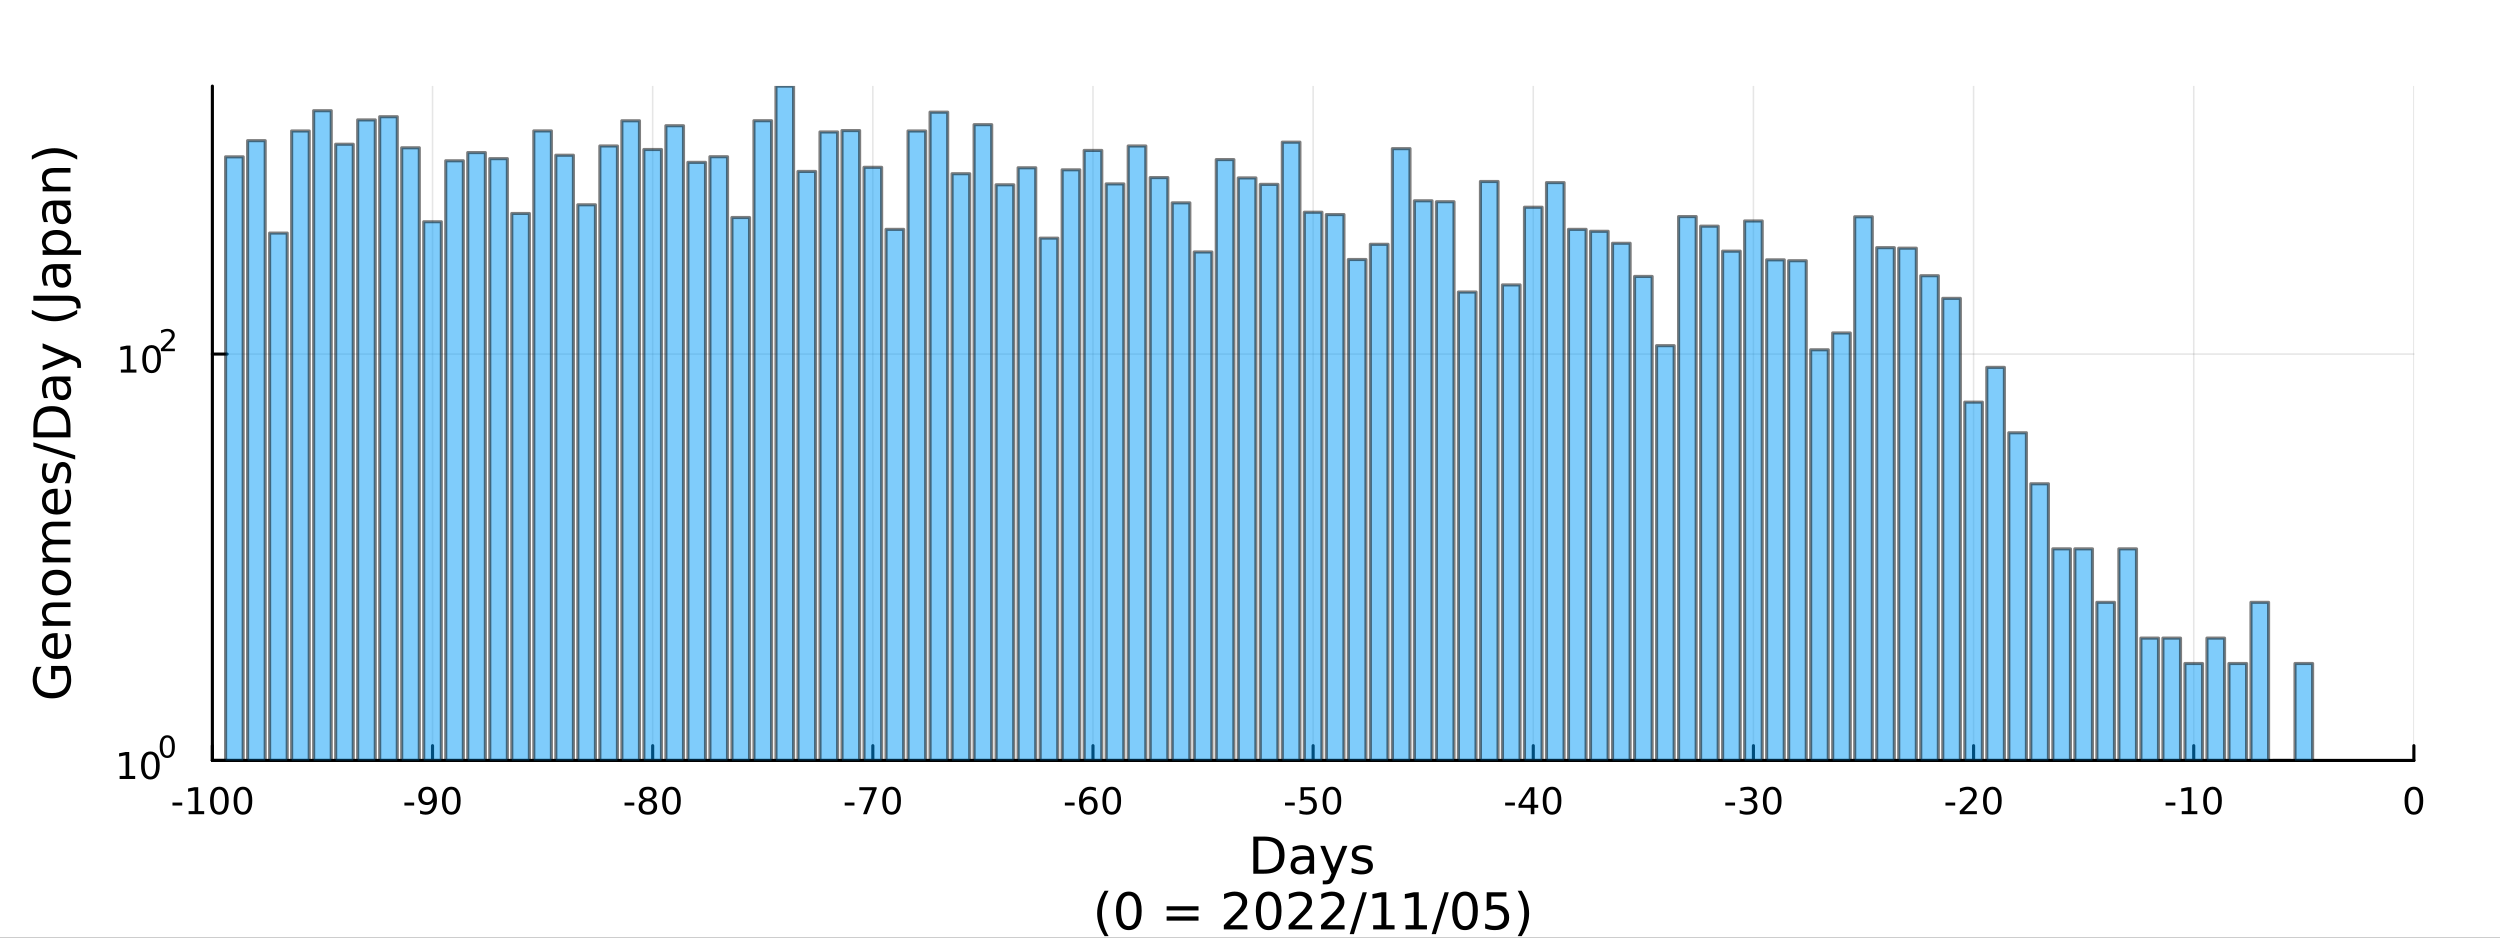 <?xml version="1.0" encoding="utf-8"?>
<svg xmlns="http://www.w3.org/2000/svg" xmlns:xlink="http://www.w3.org/1999/xlink" width="800" height="300" viewBox="0 0 3200 1200">
<rect x="0" y="0" width="3200" height="1200" fill="#333333" stroke="none"/>
<defs>
  <clipPath id="clip050">
    <rect x="0" y="0" width="3200" height="1200"/>
  </clipPath>
</defs>
<path clip-path="url(#clip050)" d="
M0 1200 L3200 1200 L3200 0 L0 0  Z
  " fill="#ffffff" fill-rule="evenodd" fill-opacity="1"/>
<defs>
  <clipPath id="clip051">
    <rect x="640" y="0" width="2241" height="1200"/>
  </clipPath>
</defs>
<path clip-path="url(#clip050)" d="
M271.839 973.368 L3089.76 973.368 L3089.76 110.236 L271.839 110.236  Z
  " fill="#ffffff" fill-rule="evenodd" fill-opacity="1"/>
<defs>
  <clipPath id="clip052">
    <rect x="271" y="110" width="2819" height="864"/>
  </clipPath>
</defs>
<polyline clip-path="url(#clip052)" style="stroke:#000000; stroke-linecap:round; stroke-linejoin:round; stroke-width:2; stroke-opacity:0.1; fill:none" points="
  271.839,973.368 271.839,110.236 
  "/>
<polyline clip-path="url(#clip052)" style="stroke:#000000; stroke-linecap:round; stroke-linejoin:round; stroke-width:2; stroke-opacity:0.1; fill:none" points="
  553.632,973.368 553.632,110.236 
  "/>
<polyline clip-path="url(#clip052)" style="stroke:#000000; stroke-linecap:round; stroke-linejoin:round; stroke-width:2; stroke-opacity:0.1; fill:none" points="
  835.424,973.368 835.424,110.236 
  "/>
<polyline clip-path="url(#clip052)" style="stroke:#000000; stroke-linecap:round; stroke-linejoin:round; stroke-width:2; stroke-opacity:0.1; fill:none" points="
  1117.22,973.368 1117.22,110.236 
  "/>
<polyline clip-path="url(#clip052)" style="stroke:#000000; stroke-linecap:round; stroke-linejoin:round; stroke-width:2; stroke-opacity:0.1; fill:none" points="
  1399.01,973.368 1399.01,110.236 
  "/>
<polyline clip-path="url(#clip052)" style="stroke:#000000; stroke-linecap:round; stroke-linejoin:round; stroke-width:2; stroke-opacity:0.1; fill:none" points="
  1680.8,973.368 1680.8,110.236 
  "/>
<polyline clip-path="url(#clip052)" style="stroke:#000000; stroke-linecap:round; stroke-linejoin:round; stroke-width:2; stroke-opacity:0.1; fill:none" points="
  1962.59,973.368 1962.59,110.236 
  "/>
<polyline clip-path="url(#clip052)" style="stroke:#000000; stroke-linecap:round; stroke-linejoin:round; stroke-width:2; stroke-opacity:0.1; fill:none" points="
  2244.39,973.368 2244.39,110.236 
  "/>
<polyline clip-path="url(#clip052)" style="stroke:#000000; stroke-linecap:round; stroke-linejoin:round; stroke-width:2; stroke-opacity:0.1; fill:none" points="
  2526.18,973.368 2526.18,110.236 
  "/>
<polyline clip-path="url(#clip052)" style="stroke:#000000; stroke-linecap:round; stroke-linejoin:round; stroke-width:2; stroke-opacity:0.1; fill:none" points="
  2807.97,973.368 2807.97,110.236 
  "/>
<polyline clip-path="url(#clip052)" style="stroke:#000000; stroke-linecap:round; stroke-linejoin:round; stroke-width:2; stroke-opacity:0.1; fill:none" points="
  3089.76,973.368 3089.76,110.236 
  "/>
<polyline clip-path="url(#clip050)" style="stroke:#000000; stroke-linecap:round; stroke-linejoin:round; stroke-width:4; stroke-opacity:1; fill:none" points="
  271.839,973.368 3089.76,973.368 
  "/>
<polyline clip-path="url(#clip050)" style="stroke:#000000; stroke-linecap:round; stroke-linejoin:round; stroke-width:4; stroke-opacity:1; fill:none" points="
  271.839,973.368 271.839,954.47 
  "/>
<polyline clip-path="url(#clip050)" style="stroke:#000000; stroke-linecap:round; stroke-linejoin:round; stroke-width:4; stroke-opacity:1; fill:none" points="
  553.632,973.368 553.632,954.47 
  "/>
<polyline clip-path="url(#clip050)" style="stroke:#000000; stroke-linecap:round; stroke-linejoin:round; stroke-width:4; stroke-opacity:1; fill:none" points="
  835.424,973.368 835.424,954.47 
  "/>
<polyline clip-path="url(#clip050)" style="stroke:#000000; stroke-linecap:round; stroke-linejoin:round; stroke-width:4; stroke-opacity:1; fill:none" points="
  1117.22,973.368 1117.22,954.47 
  "/>
<polyline clip-path="url(#clip050)" style="stroke:#000000; stroke-linecap:round; stroke-linejoin:round; stroke-width:4; stroke-opacity:1; fill:none" points="
  1399.01,973.368 1399.01,954.47 
  "/>
<polyline clip-path="url(#clip050)" style="stroke:#000000; stroke-linecap:round; stroke-linejoin:round; stroke-width:4; stroke-opacity:1; fill:none" points="
  1680.8,973.368 1680.8,954.47 
  "/>
<polyline clip-path="url(#clip050)" style="stroke:#000000; stroke-linecap:round; stroke-linejoin:round; stroke-width:4; stroke-opacity:1; fill:none" points="
  1962.59,973.368 1962.59,954.47 
  "/>
<polyline clip-path="url(#clip050)" style="stroke:#000000; stroke-linecap:round; stroke-linejoin:round; stroke-width:4; stroke-opacity:1; fill:none" points="
  2244.39,973.368 2244.39,954.47 
  "/>
<polyline clip-path="url(#clip050)" style="stroke:#000000; stroke-linecap:round; stroke-linejoin:round; stroke-width:4; stroke-opacity:1; fill:none" points="
  2526.18,973.368 2526.18,954.47 
  "/>
<polyline clip-path="url(#clip050)" style="stroke:#000000; stroke-linecap:round; stroke-linejoin:round; stroke-width:4; stroke-opacity:1; fill:none" points="
  2807.97,973.368 2807.97,954.47 
  "/>
<polyline clip-path="url(#clip050)" style="stroke:#000000; stroke-linecap:round; stroke-linejoin:round; stroke-width:4; stroke-opacity:1; fill:none" points="
  3089.76,973.368 3089.76,954.47 
  "/>
<path clip-path="url(#clip050)" d="M220.775 1027.28 L233.251 1027.28 L233.251 1031.08 L220.775 1031.08 L220.775 1027.28 Z" fill="#000000" fill-rule="evenodd" fill-opacity="1" /><path clip-path="url(#clip050)" d="M241.446 1038.23 L249.085 1038.23 L249.085 1011.87 L240.775 1013.53 L240.775 1009.27 L249.038 1007.61 L253.714 1007.61 L253.714 1038.23 L261.353 1038.23 L261.353 1042.17 L241.446 1042.17 L241.446 1038.23 Z" fill="#000000" fill-rule="evenodd" fill-opacity="1" /><path clip-path="url(#clip050)" d="M280.798 1010.69 Q277.186 1010.69 275.358 1014.25 Q273.552 1017.79 273.552 1024.92 Q273.552 1032.03 275.358 1035.59 Q277.186 1039.14 280.798 1039.14 Q284.432 1039.14 286.237 1035.59 Q288.066 1032.03 288.066 1024.92 Q288.066 1017.79 286.237 1014.25 Q284.432 1010.69 280.798 1010.69 M280.798 1006.98 Q286.608 1006.98 289.663 1011.59 Q292.742 1016.17 292.742 1024.92 Q292.742 1033.65 289.663 1038.26 Q286.608 1042.84 280.798 1042.84 Q274.987 1042.84 271.909 1038.26 Q268.853 1033.65 268.853 1024.92 Q268.853 1016.17 271.909 1011.59 Q274.987 1006.98 280.798 1006.98 Z" fill="#000000" fill-rule="evenodd" fill-opacity="1" /><path clip-path="url(#clip050)" d="M310.959 1010.69 Q307.348 1010.69 305.52 1014.25 Q303.714 1017.79 303.714 1024.92 Q303.714 1032.03 305.52 1035.59 Q307.348 1039.14 310.959 1039.14 Q314.594 1039.14 316.399 1035.59 Q318.228 1032.03 318.228 1024.92 Q318.228 1017.79 316.399 1014.25 Q314.594 1010.69 310.959 1010.69 M310.959 1006.98 Q316.77 1006.98 319.825 1011.59 Q322.904 1016.17 322.904 1024.92 Q322.904 1033.65 319.825 1038.26 Q316.77 1042.84 310.959 1042.84 Q305.149 1042.84 302.071 1038.26 Q299.015 1033.65 299.015 1024.92 Q299.015 1016.17 302.071 1011.59 Q305.149 1006.98 310.959 1006.98 Z" fill="#000000" fill-rule="evenodd" fill-opacity="1" /><path clip-path="url(#clip050)" d="M517.648 1027.28 L530.125 1027.28 L530.125 1031.08 L517.648 1031.08 L517.648 1027.28 Z" fill="#000000" fill-rule="evenodd" fill-opacity="1" /><path clip-path="url(#clip050)" d="M537.648 1041.45 L537.648 1037.19 Q539.407 1038.02 541.213 1038.46 Q543.018 1038.9 544.754 1038.9 Q549.384 1038.9 551.815 1035.8 Q554.268 1032.68 554.615 1026.33 Q553.273 1028.33 551.213 1029.39 Q549.153 1030.45 546.653 1030.45 Q541.467 1030.45 538.435 1027.33 Q535.426 1024.18 535.426 1018.74 Q535.426 1013.42 538.574 1010.2 Q541.722 1006.98 546.953 1006.98 Q552.949 1006.98 556.097 1011.59 Q559.268 1016.17 559.268 1024.92 Q559.268 1033.09 555.379 1037.98 Q551.514 1042.84 544.963 1042.84 Q543.203 1042.84 541.398 1042.49 Q539.592 1042.14 537.648 1041.45 M546.953 1026.8 Q550.102 1026.8 551.93 1024.64 Q553.782 1022.49 553.782 1018.74 Q553.782 1015.02 551.93 1012.86 Q550.102 1010.69 546.953 1010.69 Q543.805 1010.69 541.953 1012.86 Q540.125 1015.02 540.125 1018.74 Q540.125 1022.49 541.953 1024.64 Q543.805 1026.8 546.953 1026.8 Z" fill="#000000" fill-rule="evenodd" fill-opacity="1" /><path clip-path="url(#clip050)" d="M577.671 1010.69 Q574.06 1010.69 572.231 1014.25 Q570.426 1017.79 570.426 1024.92 Q570.426 1032.03 572.231 1035.59 Q574.06 1039.14 577.671 1039.14 Q581.305 1039.14 583.111 1035.59 Q584.939 1032.03 584.939 1024.92 Q584.939 1017.79 583.111 1014.25 Q581.305 1010.69 577.671 1010.69 M577.671 1006.98 Q583.481 1006.98 586.537 1011.59 Q589.615 1016.17 589.615 1024.92 Q589.615 1033.65 586.537 1038.26 Q583.481 1042.84 577.671 1042.84 Q571.861 1042.84 568.782 1038.26 Q565.727 1033.65 565.727 1024.92 Q565.727 1016.17 568.782 1011.59 Q571.861 1006.98 577.671 1006.98 Z" fill="#000000" fill-rule="evenodd" fill-opacity="1" /><path clip-path="url(#clip050)" d="M799.441 1027.28 L811.917 1027.28 L811.917 1031.08 L799.441 1031.08 L799.441 1027.28 Z" fill="#000000" fill-rule="evenodd" fill-opacity="1" /><path clip-path="url(#clip050)" d="M829.301 1025.76 Q825.968 1025.76 824.047 1027.54 Q822.149 1029.32 822.149 1032.45 Q822.149 1035.57 824.047 1037.35 Q825.968 1039.14 829.301 1039.14 Q832.635 1039.14 834.556 1037.35 Q836.477 1035.55 836.477 1032.45 Q836.477 1029.32 834.556 1027.54 Q832.658 1025.76 829.301 1025.76 M824.626 1023.77 Q821.616 1023.02 819.927 1020.96 Q818.26 1018.9 818.26 1015.94 Q818.26 1011.8 821.2 1009.39 Q824.163 1006.98 829.301 1006.98 Q834.463 1006.98 837.403 1009.39 Q840.343 1011.8 840.343 1015.94 Q840.343 1018.9 838.653 1020.96 Q836.987 1023.02 834.001 1023.77 Q837.38 1024.55 839.255 1026.84 Q841.153 1029.14 841.153 1032.45 Q841.153 1037.47 838.075 1040.15 Q835.019 1042.84 829.301 1042.84 Q823.584 1042.84 820.505 1040.15 Q817.45 1037.47 817.45 1032.45 Q817.45 1029.14 819.348 1026.84 Q821.246 1024.55 824.626 1023.77 M822.913 1016.38 Q822.913 1019.07 824.579 1020.57 Q826.269 1022.08 829.301 1022.08 Q832.311 1022.08 834.001 1020.57 Q835.713 1019.07 835.713 1016.38 Q835.713 1013.7 834.001 1012.19 Q832.311 1010.69 829.301 1010.69 Q826.269 1010.69 824.579 1012.19 Q822.913 1013.7 822.913 1016.38 Z" fill="#000000" fill-rule="evenodd" fill-opacity="1" /><path clip-path="url(#clip050)" d="M859.463 1010.69 Q855.852 1010.69 854.024 1014.25 Q852.218 1017.79 852.218 1024.92 Q852.218 1032.03 854.024 1035.59 Q855.852 1039.14 859.463 1039.14 Q863.098 1039.14 864.903 1035.59 Q866.732 1032.03 866.732 1024.92 Q866.732 1017.79 864.903 1014.25 Q863.098 1010.69 859.463 1010.69 M859.463 1006.98 Q865.274 1006.98 868.329 1011.59 Q871.408 1016.17 871.408 1024.92 Q871.408 1033.65 868.329 1038.26 Q865.274 1042.84 859.463 1042.84 Q853.653 1042.84 850.575 1038.26 Q847.519 1033.65 847.519 1024.92 Q847.519 1016.17 850.575 1011.59 Q853.653 1006.98 859.463 1006.98 Z" fill="#000000" fill-rule="evenodd" fill-opacity="1" /><path clip-path="url(#clip050)" d="M1081.23 1027.28 L1093.71 1027.28 L1093.71 1031.08 L1081.23 1031.08 L1081.23 1027.28 Z" fill="#000000" fill-rule="evenodd" fill-opacity="1" /><path clip-path="url(#clip050)" d="M1099.91 1007.61 L1122.14 1007.61 L1122.14 1009.6 L1109.59 1042.17 L1104.71 1042.17 L1116.51 1011.54 L1099.91 1011.54 L1099.91 1007.61 Z" fill="#000000" fill-rule="evenodd" fill-opacity="1" /><path clip-path="url(#clip050)" d="M1141.26 1010.69 Q1137.64 1010.69 1135.82 1014.25 Q1134.01 1017.79 1134.01 1024.92 Q1134.01 1032.03 1135.82 1035.59 Q1137.64 1039.14 1141.26 1039.14 Q1144.89 1039.14 1146.7 1035.59 Q1148.52 1032.03 1148.52 1024.92 Q1148.52 1017.79 1146.7 1014.25 Q1144.89 1010.69 1141.26 1010.69 M1141.26 1006.98 Q1147.07 1006.98 1150.12 1011.59 Q1153.2 1016.17 1153.2 1024.92 Q1153.2 1033.65 1150.12 1038.26 Q1147.07 1042.84 1141.26 1042.84 Q1135.45 1042.84 1132.37 1038.26 Q1129.31 1033.65 1129.31 1024.92 Q1129.31 1016.17 1132.37 1011.59 Q1135.45 1006.98 1141.26 1006.98 Z" fill="#000000" fill-rule="evenodd" fill-opacity="1" /><path clip-path="url(#clip050)" d="M1363.03 1027.28 L1375.5 1027.28 L1375.5 1031.08 L1363.03 1031.08 L1363.03 1027.28 Z" fill="#000000" fill-rule="evenodd" fill-opacity="1" /><path clip-path="url(#clip050)" d="M1393.47 1023.02 Q1390.32 1023.02 1388.47 1025.18 Q1386.64 1027.33 1386.64 1031.08 Q1386.64 1034.81 1388.47 1036.98 Q1390.32 1039.14 1393.47 1039.14 Q1396.61 1039.14 1398.44 1036.98 Q1400.29 1034.81 1400.29 1031.08 Q1400.29 1027.33 1398.44 1025.18 Q1396.61 1023.02 1393.47 1023.02 M1402.75 1008.37 L1402.75 1012.63 Q1400.99 1011.8 1399.18 1011.36 Q1397.4 1010.92 1395.64 1010.92 Q1391.01 1010.92 1388.56 1014.04 Q1386.13 1017.17 1385.78 1023.49 Q1387.15 1021.47 1389.21 1020.41 Q1391.27 1019.32 1393.74 1019.32 Q1398.95 1019.32 1401.96 1022.49 Q1404.99 1025.64 1404.99 1031.08 Q1404.99 1036.4 1401.84 1039.62 Q1398.7 1042.84 1393.47 1042.84 Q1387.47 1042.84 1384.3 1038.26 Q1381.13 1033.65 1381.13 1024.92 Q1381.13 1016.73 1385.02 1011.87 Q1388.9 1006.98 1395.46 1006.98 Q1397.22 1006.98 1399 1007.33 Q1400.8 1007.68 1402.75 1008.37 Z" fill="#000000" fill-rule="evenodd" fill-opacity="1" /><path clip-path="url(#clip050)" d="M1423.05 1010.69 Q1419.44 1010.69 1417.61 1014.25 Q1415.8 1017.79 1415.8 1024.92 Q1415.8 1032.03 1417.61 1035.59 Q1419.44 1039.14 1423.05 1039.14 Q1426.68 1039.14 1428.49 1035.59 Q1430.32 1032.03 1430.32 1024.92 Q1430.32 1017.79 1428.49 1014.25 Q1426.68 1010.69 1423.05 1010.69 M1423.05 1006.98 Q1428.86 1006.98 1431.91 1011.59 Q1434.99 1016.17 1434.99 1024.92 Q1434.99 1033.65 1431.91 1038.26 Q1428.86 1042.84 1423.05 1042.84 Q1417.24 1042.84 1414.16 1038.26 Q1411.1 1033.65 1411.1 1024.92 Q1411.1 1016.17 1414.16 1011.59 Q1417.24 1006.98 1423.05 1006.98 Z" fill="#000000" fill-rule="evenodd" fill-opacity="1" /><path clip-path="url(#clip050)" d="M1644.82 1027.28 L1657.29 1027.28 L1657.29 1031.08 L1644.82 1031.08 L1644.82 1027.28 Z" fill="#000000" fill-rule="evenodd" fill-opacity="1" /><path clip-path="url(#clip050)" d="M1664.73 1007.61 L1683.08 1007.61 L1683.08 1011.54 L1669.01 1011.54 L1669.01 1020.02 Q1670.03 1019.67 1671.04 1019.51 Q1672.06 1019.32 1673.08 1019.32 Q1678.87 1019.32 1682.25 1022.49 Q1685.63 1025.66 1685.63 1031.08 Q1685.63 1036.66 1682.16 1039.76 Q1678.68 1042.84 1672.36 1042.84 Q1670.19 1042.84 1667.92 1042.47 Q1665.67 1042.1 1663.27 1041.36 L1663.27 1036.66 Q1665.35 1037.79 1667.57 1038.35 Q1669.79 1038.9 1672.27 1038.9 Q1676.28 1038.9 1678.61 1036.8 Q1680.95 1034.69 1680.95 1031.08 Q1680.95 1027.47 1678.61 1025.36 Q1676.28 1023.26 1672.27 1023.26 Q1670.4 1023.26 1668.52 1023.67 Q1666.67 1024.09 1664.73 1024.97 L1664.73 1007.61 Z" fill="#000000" fill-rule="evenodd" fill-opacity="1" /><path clip-path="url(#clip050)" d="M1704.84 1010.69 Q1701.23 1010.69 1699.4 1014.25 Q1697.6 1017.79 1697.6 1024.92 Q1697.6 1032.03 1699.4 1035.59 Q1701.23 1039.14 1704.84 1039.14 Q1708.47 1039.14 1710.28 1035.59 Q1712.11 1032.03 1712.11 1024.92 Q1712.11 1017.79 1710.28 1014.25 Q1708.47 1010.69 1704.84 1010.69 M1704.84 1006.98 Q1710.65 1006.98 1713.71 1011.59 Q1716.79 1016.17 1716.79 1024.92 Q1716.79 1033.65 1713.71 1038.26 Q1710.65 1042.84 1704.84 1042.84 Q1699.03 1042.84 1695.95 1038.26 Q1692.9 1033.65 1692.9 1024.92 Q1692.9 1016.17 1695.95 1011.59 Q1699.03 1006.98 1704.84 1006.98 Z" fill="#000000" fill-rule="evenodd" fill-opacity="1" /><path clip-path="url(#clip050)" d="M1926.61 1027.28 L1939.09 1027.28 L1939.09 1031.08 L1926.61 1031.08 L1926.61 1027.28 Z" fill="#000000" fill-rule="evenodd" fill-opacity="1" /><path clip-path="url(#clip050)" d="M1959.32 1011.68 L1947.51 1030.13 L1959.32 1030.13 L1959.32 1011.68 M1958.09 1007.61 L1963.97 1007.61 L1963.97 1030.13 L1968.9 1030.13 L1968.9 1034.02 L1963.97 1034.02 L1963.97 1042.17 L1959.32 1042.17 L1959.32 1034.02 L1943.72 1034.02 L1943.72 1029.51 L1958.09 1007.61 Z" fill="#000000" fill-rule="evenodd" fill-opacity="1" /><path clip-path="url(#clip050)" d="M1986.63 1010.69 Q1983.02 1010.69 1981.19 1014.25 Q1979.39 1017.79 1979.39 1024.92 Q1979.39 1032.03 1981.19 1035.59 Q1983.02 1039.14 1986.63 1039.14 Q1990.27 1039.14 1992.07 1035.59 Q1993.9 1032.03 1993.9 1024.92 Q1993.9 1017.79 1992.07 1014.25 Q1990.27 1010.69 1986.63 1010.69 M1986.63 1006.98 Q1992.44 1006.98 1995.5 1011.59 Q1998.58 1016.17 1998.58 1024.92 Q1998.58 1033.65 1995.5 1038.26 Q1992.44 1042.84 1986.63 1042.84 Q1980.82 1042.84 1977.74 1038.26 Q1974.69 1033.65 1974.69 1024.92 Q1974.69 1016.17 1977.74 1011.59 Q1980.82 1006.98 1986.63 1006.98 Z" fill="#000000" fill-rule="evenodd" fill-opacity="1" /><path clip-path="url(#clip050)" d="M2208.4 1027.28 L2220.88 1027.28 L2220.88 1031.08 L2208.4 1031.08 L2208.4 1027.28 Z" fill="#000000" fill-rule="evenodd" fill-opacity="1" /><path clip-path="url(#clip050)" d="M2242.43 1023.53 Q2245.79 1024.25 2247.66 1026.52 Q2249.56 1028.79 2249.56 1032.12 Q2249.56 1037.24 2246.04 1040.04 Q2242.52 1042.84 2236.04 1042.84 Q2233.87 1042.84 2231.55 1042.4 Q2229.26 1041.98 2226.81 1041.13 L2226.81 1036.61 Q2228.75 1037.75 2231.06 1038.33 Q2233.38 1038.9 2235.9 1038.9 Q2240.3 1038.9 2242.59 1037.17 Q2244.91 1035.43 2244.91 1032.12 Q2244.91 1029.07 2242.75 1027.35 Q2240.62 1025.62 2236.81 1025.62 L2232.78 1025.62 L2232.78 1021.77 L2236.99 1021.77 Q2240.44 1021.77 2242.27 1020.41 Q2244.1 1019.02 2244.1 1016.43 Q2244.1 1013.77 2242.2 1012.35 Q2240.32 1010.92 2236.81 1010.92 Q2234.88 1010.92 2232.69 1011.33 Q2230.49 1011.75 2227.85 1012.63 L2227.85 1008.46 Q2230.51 1007.72 2232.82 1007.35 Q2235.16 1006.98 2237.22 1006.98 Q2242.55 1006.98 2245.65 1009.41 Q2248.75 1011.82 2248.75 1015.94 Q2248.75 1018.81 2247.11 1020.8 Q2245.46 1022.77 2242.43 1023.53 Z" fill="#000000" fill-rule="evenodd" fill-opacity="1" /><path clip-path="url(#clip050)" d="M2268.43 1010.69 Q2264.81 1010.69 2262.99 1014.25 Q2261.18 1017.79 2261.18 1024.92 Q2261.18 1032.03 2262.99 1035.59 Q2264.81 1039.14 2268.43 1039.14 Q2272.06 1039.14 2273.87 1035.59 Q2275.69 1032.03 2275.69 1024.92 Q2275.69 1017.79 2273.87 1014.25 Q2272.06 1010.69 2268.43 1010.69 M2268.43 1006.98 Q2274.24 1006.98 2277.29 1011.59 Q2280.37 1016.17 2280.37 1024.92 Q2280.37 1033.65 2277.29 1038.26 Q2274.24 1042.84 2268.43 1042.84 Q2262.62 1042.84 2259.54 1038.26 Q2256.48 1033.65 2256.48 1024.92 Q2256.48 1016.17 2259.54 1011.59 Q2262.62 1006.98 2268.43 1006.98 Z" fill="#000000" fill-rule="evenodd" fill-opacity="1" /><path clip-path="url(#clip050)" d="M2490.2 1027.28 L2502.67 1027.28 L2502.67 1031.08 L2490.2 1031.08 L2490.2 1027.28 Z" fill="#000000" fill-rule="evenodd" fill-opacity="1" /><path clip-path="url(#clip050)" d="M2514.08 1038.23 L2530.4 1038.23 L2530.4 1042.17 L2508.46 1042.17 L2508.46 1038.23 Q2511.12 1035.48 2515.7 1030.85 Q2520.31 1026.2 2521.49 1024.85 Q2523.74 1022.33 2524.62 1020.59 Q2525.52 1018.83 2525.52 1017.14 Q2525.52 1014.39 2523.57 1012.65 Q2521.65 1010.92 2518.55 1010.92 Q2516.35 1010.92 2513.9 1011.68 Q2511.47 1012.45 2508.69 1014 L2508.69 1009.27 Q2511.51 1008.14 2513.97 1007.56 Q2516.42 1006.98 2518.46 1006.98 Q2523.83 1006.98 2527.02 1009.67 Q2530.22 1012.35 2530.22 1016.84 Q2530.22 1018.97 2529.41 1020.89 Q2528.62 1022.79 2526.51 1025.39 Q2525.94 1026.06 2522.83 1029.27 Q2519.73 1032.47 2514.08 1038.23 Z" fill="#000000" fill-rule="evenodd" fill-opacity="1" /><path clip-path="url(#clip050)" d="M2550.22 1010.69 Q2546.61 1010.69 2544.78 1014.25 Q2542.97 1017.79 2542.97 1024.92 Q2542.97 1032.03 2544.78 1035.59 Q2546.61 1039.14 2550.22 1039.14 Q2553.85 1039.14 2555.66 1035.59 Q2557.49 1032.03 2557.49 1024.92 Q2557.49 1017.79 2555.66 1014.25 Q2553.85 1010.69 2550.22 1010.69 M2550.22 1006.98 Q2556.03 1006.98 2559.08 1011.59 Q2562.16 1016.17 2562.16 1024.92 Q2562.16 1033.65 2559.08 1038.26 Q2556.03 1042.84 2550.22 1042.84 Q2544.41 1042.84 2541.33 1038.26 Q2538.27 1033.65 2538.27 1024.92 Q2538.27 1016.17 2541.33 1011.59 Q2544.41 1006.98 2550.22 1006.98 Z" fill="#000000" fill-rule="evenodd" fill-opacity="1" /><path clip-path="url(#clip050)" d="M2771.99 1027.28 L2784.46 1027.28 L2784.46 1031.08 L2771.99 1031.08 L2771.99 1027.28 Z" fill="#000000" fill-rule="evenodd" fill-opacity="1" /><path clip-path="url(#clip050)" d="M2792.66 1038.23 L2800.3 1038.23 L2800.3 1011.87 L2791.99 1013.53 L2791.99 1009.27 L2800.25 1007.61 L2804.93 1007.61 L2804.93 1038.23 L2812.57 1038.23 L2812.57 1042.17 L2792.66 1042.17 L2792.66 1038.23 Z" fill="#000000" fill-rule="evenodd" fill-opacity="1" /><path clip-path="url(#clip050)" d="M2832.01 1010.69 Q2828.4 1010.69 2826.57 1014.25 Q2824.77 1017.79 2824.77 1024.92 Q2824.77 1032.03 2826.57 1035.59 Q2828.4 1039.14 2832.01 1039.14 Q2835.64 1039.14 2837.45 1035.59 Q2839.28 1032.03 2839.28 1024.92 Q2839.28 1017.79 2837.45 1014.25 Q2835.64 1010.69 2832.01 1010.69 M2832.01 1006.98 Q2837.82 1006.98 2840.88 1011.59 Q2843.95 1016.17 2843.95 1024.92 Q2843.95 1033.65 2840.88 1038.26 Q2837.82 1042.84 2832.01 1042.84 Q2826.2 1042.84 2823.12 1038.26 Q2820.07 1033.65 2820.07 1024.92 Q2820.07 1016.17 2823.12 1011.59 Q2826.2 1006.98 2832.01 1006.98 Z" fill="#000000" fill-rule="evenodd" fill-opacity="1" /><path clip-path="url(#clip050)" d="M3089.76 1010.69 Q3086.15 1010.69 3084.32 1014.25 Q3082.52 1017.79 3082.52 1024.92 Q3082.52 1032.03 3084.32 1035.59 Q3086.15 1039.14 3089.76 1039.14 Q3093.4 1039.14 3095.2 1035.59 Q3097.03 1032.03 3097.03 1024.92 Q3097.03 1017.79 3095.2 1014.25 Q3093.4 1010.69 3089.76 1010.69 M3089.76 1006.98 Q3095.57 1006.98 3098.63 1011.59 Q3101.71 1016.17 3101.71 1024.92 Q3101.71 1033.65 3098.63 1038.26 Q3095.57 1042.84 3089.76 1042.84 Q3083.95 1042.84 3080.87 1038.26 Q3077.82 1033.65 3077.82 1024.92 Q3077.82 1016.17 3080.87 1011.59 Q3083.95 1006.98 3089.76 1006.98 Z" fill="#000000" fill-rule="evenodd" fill-opacity="1" /><path clip-path="url(#clip050)" d="M1610.68 1076.12 L1610.68 1113.07 L1618.45 1113.07 Q1628.28 1113.07 1632.84 1108.61 Q1637.42 1104.16 1637.42 1094.54 Q1637.42 1085 1632.84 1080.57 Q1628.28 1076.12 1618.45 1076.12 L1610.68 1076.12 M1604.25 1070.83 L1617.46 1070.83 Q1631.28 1070.83 1637.74 1076.59 Q1644.2 1082.32 1644.2 1094.54 Q1644.2 1106.83 1637.71 1112.59 Q1631.21 1118.35 1617.46 1118.35 L1604.25 1118.35 L1604.25 1070.83 Z" fill="#000000" fill-rule="evenodd" fill-opacity="1" /><path clip-path="url(#clip050)" d="M1670.39 1100.43 Q1663.3 1100.43 1660.56 1102.06 Q1657.82 1103.68 1657.82 1107.59 Q1657.82 1110.71 1659.86 1112.56 Q1661.93 1114.37 1665.46 1114.37 Q1670.33 1114.37 1673.26 1110.94 Q1676.22 1107.47 1676.22 1101.74 L1676.22 1100.43 L1670.39 1100.43 M1682.07 1098.01 L1682.07 1118.35 L1676.22 1118.35 L1676.22 1112.94 Q1674.21 1116.19 1671.22 1117.75 Q1668.23 1119.27 1663.9 1119.27 Q1658.43 1119.27 1655.18 1116.22 Q1651.96 1113.13 1651.96 1107.98 Q1651.96 1101.96 1655.98 1098.9 Q1660.02 1095.85 1668.01 1095.85 L1676.22 1095.85 L1676.22 1095.28 Q1676.22 1091.23 1673.54 1089.04 Q1670.9 1086.81 1666.1 1086.81 Q1663.04 1086.81 1660.14 1087.54 Q1657.25 1088.27 1654.57 1089.74 L1654.57 1084.33 Q1657.79 1083.09 1660.81 1082.48 Q1663.84 1081.84 1666.7 1081.84 Q1674.44 1081.84 1678.26 1085.85 Q1682.07 1089.87 1682.07 1098.01 Z" fill="#000000" fill-rule="evenodd" fill-opacity="1" /><path clip-path="url(#clip050)" d="M1708.97 1121.66 Q1706.49 1128.03 1704.13 1129.97 Q1701.78 1131.91 1697.83 1131.91 L1693.15 1131.91 L1693.15 1127.01 L1696.59 1127.01 Q1699.01 1127.01 1700.34 1125.86 Q1701.68 1124.72 1703.3 1120.45 L1704.35 1117.78 L1689.94 1082.7 L1696.14 1082.7 L1707.28 1110.59 L1718.42 1082.7 L1724.63 1082.7 L1708.97 1121.66 Z" fill="#000000" fill-rule="evenodd" fill-opacity="1" /><path clip-path="url(#clip050)" d="M1755.44 1083.75 L1755.44 1089.29 Q1752.96 1088.02 1750.28 1087.38 Q1747.61 1086.75 1744.75 1086.75 Q1740.38 1086.75 1738.19 1088.08 Q1736.02 1089.42 1736.02 1092.09 Q1736.02 1094.13 1737.58 1095.31 Q1739.14 1096.45 1743.85 1097.5 L1745.86 1097.95 Q1752.1 1099.29 1754.71 1101.74 Q1757.35 1104.16 1757.35 1108.52 Q1757.35 1113.48 1753.4 1116.38 Q1749.49 1119.27 1742.61 1119.27 Q1739.75 1119.27 1736.63 1118.7 Q1733.54 1118.16 1730.1 1117.05 L1730.1 1111 Q1733.35 1112.69 1736.5 1113.55 Q1739.65 1114.37 1742.74 1114.37 Q1746.88 1114.37 1749.11 1112.97 Q1751.33 1111.54 1751.33 1108.96 Q1751.33 1106.58 1749.71 1105.3 Q1748.12 1104.03 1742.68 1102.85 L1740.64 1102.37 Q1735.2 1101.23 1732.78 1098.87 Q1730.36 1096.49 1730.36 1092.35 Q1730.36 1087.32 1733.92 1084.58 Q1737.49 1081.84 1744.04 1081.84 Q1747.29 1081.84 1750.16 1082.32 Q1753.02 1082.8 1755.44 1083.75 Z" fill="#000000" fill-rule="evenodd" fill-opacity="1" /><path clip-path="url(#clip050)" d="M1418.96 1140.17 Q1414.7 1147.49 1412.63 1154.65 Q1410.56 1161.81 1410.56 1169.17 Q1410.56 1176.52 1412.63 1183.74 Q1414.73 1190.94 1418.96 1198.23 L1413.87 1198.23 Q1409.1 1190.75 1406.71 1183.52 Q1404.35 1176.3 1404.35 1169.17 Q1404.35 1162.07 1406.71 1154.87 Q1409.07 1147.68 1413.87 1140.17 L1418.96 1140.17 Z" fill="#000000" fill-rule="evenodd" fill-opacity="1" /><path clip-path="url(#clip050)" d="M1444.9 1146.34 Q1439.94 1146.34 1437.42 1151.25 Q1434.94 1156.12 1434.94 1165.92 Q1434.94 1175.69 1437.42 1180.59 Q1439.94 1185.46 1444.9 1185.46 Q1449.9 1185.46 1452.38 1180.59 Q1454.9 1175.69 1454.9 1165.92 Q1454.9 1156.12 1452.38 1151.25 Q1449.9 1146.34 1444.9 1146.34 M1444.9 1141.25 Q1452.89 1141.25 1457.09 1147.59 Q1461.33 1153.89 1461.33 1165.92 Q1461.33 1177.92 1457.09 1184.25 Q1452.89 1190.55 1444.9 1190.55 Q1436.92 1190.55 1432.68 1184.25 Q1428.48 1177.92 1428.48 1165.92 Q1428.48 1153.89 1432.68 1147.59 Q1436.92 1141.25 1444.9 1141.25 Z" fill="#000000" fill-rule="evenodd" fill-opacity="1" /><path clip-path="url(#clip050)" d="M1493.28 1160.03 L1534.09 1160.03 L1534.09 1165.38 L1493.28 1165.38 L1493.28 1160.03 M1493.28 1173.02 L1534.09 1173.02 L1534.09 1178.43 L1493.28 1178.43 L1493.28 1173.02 Z" fill="#000000" fill-rule="evenodd" fill-opacity="1" /><path clip-path="url(#clip050)" d="M1574.22 1184.22 L1596.66 1184.22 L1596.66 1189.63 L1566.49 1189.63 L1566.49 1184.22 Q1570.15 1180.43 1576.45 1174.07 Q1582.79 1167.67 1584.41 1165.82 Q1587.5 1162.35 1588.71 1159.97 Q1589.95 1157.55 1589.95 1155.23 Q1589.95 1151.44 1587.27 1149.05 Q1584.63 1146.66 1580.37 1146.66 Q1577.34 1146.66 1573.97 1147.71 Q1570.63 1148.76 1566.81 1150.9 L1566.81 1144.4 Q1570.69 1142.84 1574.06 1142.05 Q1577.44 1141.25 1580.24 1141.25 Q1587.62 1141.25 1592.02 1144.94 Q1596.41 1148.64 1596.41 1154.81 Q1596.41 1157.74 1595.29 1160.38 Q1594.21 1162.99 1591.32 1166.56 Q1590.52 1167.48 1586.25 1171.9 Q1581.99 1176.3 1574.22 1184.22 Z" fill="#000000" fill-rule="evenodd" fill-opacity="1" /><path clip-path="url(#clip050)" d="M1623.91 1146.34 Q1618.94 1146.34 1616.43 1151.25 Q1613.95 1156.12 1613.95 1165.92 Q1613.95 1175.69 1616.43 1180.59 Q1618.94 1185.46 1623.91 1185.46 Q1628.91 1185.46 1631.39 1180.59 Q1633.9 1175.69 1633.9 1165.92 Q1633.9 1156.12 1631.39 1151.25 Q1628.91 1146.34 1623.91 1146.34 M1623.91 1141.25 Q1631.9 1141.25 1636.1 1147.59 Q1640.33 1153.89 1640.33 1165.92 Q1640.33 1177.92 1636.1 1184.25 Q1631.9 1190.55 1623.91 1190.55 Q1615.92 1190.55 1611.69 1184.25 Q1607.48 1177.92 1607.48 1165.92 Q1607.48 1153.89 1611.69 1147.59 Q1615.92 1141.25 1623.91 1141.25 Z" fill="#000000" fill-rule="evenodd" fill-opacity="1" /><path clip-path="url(#clip050)" d="M1657.17 1184.22 L1679.61 1184.22 L1679.61 1189.63 L1649.43 1189.63 L1649.43 1184.22 Q1653.09 1180.43 1659.4 1174.07 Q1665.73 1167.67 1667.35 1165.82 Q1670.44 1162.35 1671.65 1159.97 Q1672.89 1157.55 1672.89 1155.23 Q1672.89 1151.44 1670.22 1149.05 Q1667.58 1146.66 1663.31 1146.66 Q1660.29 1146.66 1656.91 1147.71 Q1653.57 1148.76 1649.75 1150.9 L1649.75 1144.4 Q1653.64 1142.84 1657.01 1142.05 Q1660.38 1141.25 1663.18 1141.25 Q1670.57 1141.25 1674.96 1144.94 Q1679.35 1148.64 1679.35 1154.81 Q1679.35 1157.74 1678.24 1160.38 Q1677.16 1162.99 1674.26 1166.56 Q1673.47 1167.48 1669.2 1171.9 Q1664.93 1176.3 1657.17 1184.22 Z" fill="#000000" fill-rule="evenodd" fill-opacity="1" /><path clip-path="url(#clip050)" d="M1698.64 1184.22 L1721.08 1184.22 L1721.08 1189.63 L1690.91 1189.63 L1690.91 1184.22 Q1694.57 1180.43 1700.87 1174.07 Q1707.2 1167.67 1708.83 1165.82 Q1711.91 1162.35 1713.12 1159.97 Q1714.36 1157.55 1714.36 1155.23 Q1714.36 1151.44 1711.69 1149.05 Q1709.05 1146.66 1704.78 1146.66 Q1701.76 1146.66 1698.39 1147.71 Q1695.04 1148.76 1691.23 1150.9 L1691.23 1144.4 Q1695.11 1142.84 1698.48 1142.05 Q1701.86 1141.25 1704.66 1141.25 Q1712.04 1141.25 1716.43 1144.94 Q1720.83 1148.64 1720.83 1154.81 Q1720.83 1157.74 1719.71 1160.38 Q1718.63 1162.99 1715.73 1166.56 Q1714.94 1167.48 1710.67 1171.9 Q1706.41 1176.3 1698.64 1184.22 Z" fill="#000000" fill-rule="evenodd" fill-opacity="1" /><path clip-path="url(#clip050)" d="M1744.16 1142.11 L1749.57 1142.11 L1733.02 1195.68 L1727.61 1195.68 L1744.16 1142.11 Z" fill="#000000" fill-rule="evenodd" fill-opacity="1" /><path clip-path="url(#clip050)" d="M1757.65 1184.22 L1768.15 1184.22 L1768.15 1147.97 L1756.73 1150.26 L1756.73 1144.4 L1768.09 1142.11 L1774.52 1142.11 L1774.52 1184.22 L1785.02 1184.22 L1785.02 1189.63 L1757.65 1189.63 L1757.65 1184.22 Z" fill="#000000" fill-rule="evenodd" fill-opacity="1" /><path clip-path="url(#clip050)" d="M1799.12 1184.22 L1809.63 1184.22 L1809.63 1147.97 L1798.2 1150.26 L1798.2 1144.4 L1809.56 1142.11 L1815.99 1142.11 L1815.99 1184.22 L1826.5 1184.22 L1826.5 1189.63 L1799.12 1189.63 L1799.12 1184.22 Z" fill="#000000" fill-rule="evenodd" fill-opacity="1" /><path clip-path="url(#clip050)" d="M1849.06 1142.11 L1854.47 1142.11 L1837.92 1195.68 L1832.51 1195.68 L1849.06 1142.11 Z" fill="#000000" fill-rule="evenodd" fill-opacity="1" /><path clip-path="url(#clip050)" d="M1875.19 1146.34 Q1870.23 1146.34 1867.71 1151.25 Q1865.23 1156.12 1865.23 1165.92 Q1865.23 1175.69 1867.71 1180.59 Q1870.23 1185.46 1875.19 1185.46 Q1880.19 1185.46 1882.67 1180.59 Q1885.19 1175.69 1885.19 1165.92 Q1885.19 1156.12 1882.67 1151.25 Q1880.19 1146.34 1875.19 1146.34 M1875.19 1141.25 Q1883.18 1141.25 1887.38 1147.59 Q1891.62 1153.89 1891.62 1165.92 Q1891.62 1177.92 1887.38 1184.25 Q1883.18 1190.55 1875.19 1190.55 Q1867.21 1190.55 1862.97 1184.25 Q1858.77 1177.92 1858.77 1165.92 Q1858.77 1153.89 1862.97 1147.59 Q1867.21 1141.25 1875.19 1141.25 Z" fill="#000000" fill-rule="evenodd" fill-opacity="1" /><path clip-path="url(#clip050)" d="M1902.98 1142.11 L1928.22 1142.11 L1928.22 1147.52 L1908.87 1147.52 L1908.87 1159.17 Q1910.27 1158.69 1911.67 1158.47 Q1913.07 1158.22 1914.47 1158.22 Q1922.43 1158.22 1927.07 1162.58 Q1931.72 1166.94 1931.72 1174.39 Q1931.72 1182.06 1926.95 1186.32 Q1922.17 1190.55 1913.48 1190.55 Q1910.49 1190.55 1907.37 1190.05 Q1904.29 1189.54 1900.98 1188.52 L1900.98 1182.06 Q1903.84 1183.62 1906.9 1184.38 Q1909.95 1185.14 1913.36 1185.14 Q1918.86 1185.14 1922.08 1182.25 Q1925.29 1179.35 1925.29 1174.39 Q1925.29 1169.42 1922.08 1166.52 Q1918.86 1163.63 1913.36 1163.63 Q1910.78 1163.63 1908.2 1164.2 Q1905.65 1164.77 1902.98 1165.98 L1902.98 1142.11 Z" fill="#000000" fill-rule="evenodd" fill-opacity="1" /><path clip-path="url(#clip050)" d="M1942.64 1140.17 L1947.73 1140.17 Q1952.51 1147.68 1954.86 1154.87 Q1957.25 1162.07 1957.25 1169.17 Q1957.25 1176.3 1954.86 1183.52 Q1952.51 1190.75 1947.73 1198.23 L1942.64 1198.23 Q1946.87 1190.94 1948.94 1183.74 Q1951.04 1176.52 1951.04 1169.17 Q1951.04 1161.81 1948.94 1154.65 Q1946.87 1147.49 1942.64 1140.17 Z" fill="#000000" fill-rule="evenodd" fill-opacity="1" /><polyline clip-path="url(#clip052)" style="stroke:#000000; stroke-linecap:round; stroke-linejoin:round; stroke-width:2; stroke-opacity:0.1; fill:none" points="
  271.839,973.368 3089.76,973.368 
  "/>
<polyline clip-path="url(#clip052)" style="stroke:#000000; stroke-linecap:round; stroke-linejoin:round; stroke-width:2; stroke-opacity:0.1; fill:none" points="
  271.839,453.204 3089.76,453.204 
  "/>
<polyline clip-path="url(#clip050)" style="stroke:#000000; stroke-linecap:round; stroke-linejoin:round; stroke-width:4; stroke-opacity:1; fill:none" points="
  271.839,973.368 271.839,110.236 
  "/>
<polyline clip-path="url(#clip050)" style="stroke:#000000; stroke-linecap:round; stroke-linejoin:round; stroke-width:4; stroke-opacity:1; fill:none" points="
  271.839,973.368 290.737,973.368 
  "/>
<polyline clip-path="url(#clip050)" style="stroke:#000000; stroke-linecap:round; stroke-linejoin:round; stroke-width:4; stroke-opacity:1; fill:none" points="
  271.839,453.204 290.737,453.204 
  "/>
<path clip-path="url(#clip050)" d="M153.134 993.16 L160.772 993.16 L160.772 966.795 L152.462 968.461 L152.462 964.202 L160.726 962.535 L165.402 962.535 L165.402 993.16 L173.041 993.16 L173.041 997.095 L153.134 997.095 L153.134 993.16 Z" fill="#000000" fill-rule="evenodd" fill-opacity="1" /><path clip-path="url(#clip050)" d="M192.485 965.614 Q188.874 965.614 187.045 969.179 Q185.24 972.72 185.24 979.85 Q185.24 986.956 187.045 990.521 Q188.874 994.063 192.485 994.063 Q196.119 994.063 197.925 990.521 Q199.754 986.956 199.754 979.85 Q199.754 972.72 197.925 969.179 Q196.119 965.614 192.485 965.614 M192.485 961.91 Q198.295 961.91 201.351 966.517 Q204.43 971.1 204.43 979.85 Q204.43 988.577 201.351 993.183 Q198.295 997.767 192.485 997.767 Q186.675 997.767 183.596 993.183 Q180.541 988.577 180.541 979.85 Q180.541 971.1 183.596 966.517 Q186.675 961.91 192.485 961.91 Z" fill="#000000" fill-rule="evenodd" fill-opacity="1" /><path clip-path="url(#clip050)" d="M214.134 944.106 Q211.2 944.106 209.715 947.003 Q208.248 949.88 208.248 955.673 Q208.248 961.447 209.715 964.344 Q211.2 967.221 214.134 967.221 Q217.087 967.221 218.554 964.344 Q220.04 961.447 220.04 955.673 Q220.04 949.88 218.554 947.003 Q217.087 944.106 214.134 944.106 M214.134 941.097 Q218.855 941.097 221.338 944.84 Q223.839 948.564 223.839 955.673 Q223.839 962.764 221.338 966.506 Q218.855 970.23 214.134 970.23 Q209.414 970.23 206.912 966.506 Q204.43 962.764 204.43 955.673 Q204.43 948.564 206.912 944.84 Q209.414 941.097 214.134 941.097 Z" fill="#000000" fill-rule="evenodd" fill-opacity="1" /><path clip-path="url(#clip050)" d="M154.713 472.996 L162.352 472.996 L162.352 446.63 L154.042 448.297 L154.042 444.038 L162.306 442.371 L166.982 442.371 L166.982 472.996 L174.621 472.996 L174.621 476.931 L154.713 476.931 L154.713 472.996 Z" fill="#000000" fill-rule="evenodd" fill-opacity="1" /><path clip-path="url(#clip050)" d="M194.065 445.45 Q190.454 445.45 188.625 449.015 Q186.82 452.556 186.82 459.686 Q186.82 466.792 188.625 470.357 Q190.454 473.899 194.065 473.899 Q197.699 473.899 199.505 470.357 Q201.334 466.792 201.334 459.686 Q201.334 452.556 199.505 449.015 Q197.699 445.45 194.065 445.45 M194.065 441.746 Q199.875 441.746 202.931 446.353 Q206.009 450.936 206.009 459.686 Q206.009 468.413 202.931 473.019 Q199.875 477.603 194.065 477.603 Q188.255 477.603 185.176 473.019 Q182.121 468.413 182.121 459.686 Q182.121 450.936 185.176 446.353 Q188.255 441.746 194.065 441.746 Z" fill="#000000" fill-rule="evenodd" fill-opacity="1" /><path clip-path="url(#clip050)" d="M210.58 446.324 L223.839 446.324 L223.839 449.521 L206.009 449.521 L206.009 446.324 Q208.172 444.085 211.896 440.324 Q215.639 436.543 216.598 435.453 Q218.423 433.403 219.137 431.992 Q219.871 430.563 219.871 429.19 Q219.871 426.952 218.291 425.541 Q216.73 424.13 214.21 424.13 Q212.423 424.13 210.429 424.751 Q208.454 425.372 206.198 426.632 L206.198 422.795 Q208.492 421.873 210.486 421.403 Q212.479 420.933 214.134 420.933 Q218.498 420.933 221.093 423.115 Q223.689 425.296 223.689 428.945 Q223.689 430.675 223.03 432.236 Q222.391 433.779 220.68 435.885 Q220.209 436.431 217.689 439.045 Q215.169 441.64 210.58 446.324 Z" fill="#000000" fill-rule="evenodd" fill-opacity="1" /><path clip-path="url(#clip050)" d="M83.427 858.751 L70.664 858.751 L70.664 869.254 L65.38 869.254 L65.38 852.385 L85.782 852.385 Q88.424 856.109 89.793 860.597 Q91.129 865.084 91.129 870.177 Q91.129 881.317 84.636 887.619 Q78.111 893.889 66.494 893.889 Q54.845 893.889 48.352 887.619 Q41.827 881.317 41.827 870.177 Q41.827 865.53 42.973 861.36 Q44.119 857.159 46.347 853.626 L53.19 853.626 Q50.166 857.191 48.638 861.201 Q47.11 865.212 47.11 869.636 Q47.11 878.357 51.98 882.749 Q56.85 887.11 66.494 887.11 Q76.106 887.11 80.976 882.749 Q85.846 878.357 85.846 869.636 Q85.846 866.23 85.273 863.557 Q84.668 860.883 83.427 858.751 Z" fill="#000000" fill-rule="evenodd" fill-opacity="1" /><path clip-path="url(#clip050)" d="M70.918 810.403 L73.783 810.403 L73.783 837.33 Q79.83 836.948 83.013 833.701 Q86.164 830.423 86.164 824.598 Q86.164 821.225 85.337 818.074 Q84.509 814.891 82.854 811.772 L88.392 811.772 Q89.729 814.923 90.429 818.233 Q91.129 821.543 91.129 824.949 Q91.129 833.479 86.164 838.476 Q81.199 843.441 72.732 843.441 Q63.98 843.441 58.855 838.73 Q53.699 833.988 53.699 825.967 Q53.699 818.774 58.346 814.604 Q62.961 810.403 70.918 810.403 M69.2 816.259 Q64.393 816.323 61.529 818.965 Q58.664 821.575 58.664 825.903 Q58.664 830.805 61.433 833.765 Q64.202 836.693 69.231 837.139 L69.2 816.259 Z" fill="#000000" fill-rule="evenodd" fill-opacity="1" /><path clip-path="url(#clip050)" d="M68.69 771.158 L90.206 771.158 L90.206 777.015 L68.881 777.015 Q63.82 777.015 61.306 778.988 Q58.791 780.962 58.791 784.908 Q58.791 789.651 61.815 792.388 Q64.839 795.125 70.059 795.125 L90.206 795.125 L90.206 801.014 L54.558 801.014 L54.558 795.125 L60.096 795.125 Q56.882 793.025 55.29 790.192 Q53.699 787.327 53.699 783.603 Q53.699 777.46 57.518 774.309 Q61.306 771.158 68.69 771.158 Z" fill="#000000" fill-rule="evenodd" fill-opacity="1" /><path clip-path="url(#clip050)" d="M58.664 745.664 Q58.664 750.374 62.356 753.112 Q66.017 755.849 72.414 755.849 Q78.812 755.849 82.504 753.143 Q86.164 750.406 86.164 745.664 Q86.164 740.985 82.472 738.248 Q78.78 735.51 72.414 735.51 Q66.08 735.51 62.388 738.248 Q58.664 740.985 58.664 745.664 M53.699 745.664 Q53.699 738.025 58.664 733.664 Q63.63 729.304 72.414 729.304 Q81.167 729.304 86.164 733.664 Q91.129 738.025 91.129 745.664 Q91.129 753.334 86.164 757.695 Q81.167 762.024 72.414 762.024 Q63.63 762.024 58.664 757.695 Q53.699 753.334 53.699 745.664 Z" fill="#000000" fill-rule="evenodd" fill-opacity="1" /><path clip-path="url(#clip050)" d="M61.401 691.842 Q57.455 689.646 55.577 686.59 Q53.699 683.534 53.699 679.397 Q53.699 673.827 57.614 670.803 Q61.497 667.779 68.69 667.779 L90.206 667.779 L90.206 673.668 L68.881 673.668 Q63.757 673.668 61.274 675.482 Q58.791 677.296 58.791 681.02 Q58.791 685.571 61.815 688.213 Q64.839 690.855 70.059 690.855 L90.206 690.855 L90.206 696.743 L68.881 696.743 Q63.725 696.743 61.274 698.557 Q58.791 700.372 58.791 704.159 Q58.791 708.647 61.847 711.289 Q64.871 713.931 70.059 713.931 L90.206 713.931 L90.206 719.819 L54.558 719.819 L54.558 713.931 L60.096 713.931 Q56.818 711.925 55.259 709.125 Q53.699 706.324 53.699 702.472 Q53.699 698.589 55.672 695.884 Q57.646 693.147 61.401 691.842 Z" fill="#000000" fill-rule="evenodd" fill-opacity="1" /><path clip-path="url(#clip050)" d="M70.918 625.606 L73.783 625.606 L73.783 652.533 Q79.83 652.151 83.013 648.905 Q86.164 645.627 86.164 639.802 Q86.164 636.428 85.337 633.277 Q84.509 630.094 82.854 626.975 L88.392 626.975 Q89.729 630.126 90.429 633.436 Q91.129 636.746 91.129 640.152 Q91.129 648.682 86.164 653.679 Q81.199 658.645 72.732 658.645 Q63.98 658.645 58.855 653.934 Q53.699 649.191 53.699 641.171 Q53.699 633.977 58.346 629.808 Q62.961 625.606 70.918 625.606 M69.2 631.463 Q64.393 631.527 61.529 634.168 Q58.664 636.778 58.664 641.107 Q58.664 646.009 61.433 648.969 Q64.202 651.897 69.231 652.342 L69.2 631.463 Z" fill="#000000" fill-rule="evenodd" fill-opacity="1" /><path clip-path="url(#clip050)" d="M55.609 593.269 L61.147 593.269 Q59.874 595.751 59.237 598.425 Q58.601 601.099 58.601 603.963 Q58.601 608.324 59.937 610.52 Q61.274 612.684 63.948 612.684 Q65.985 612.684 67.162 611.125 Q68.308 609.565 69.359 604.854 L69.804 602.849 Q71.141 596.611 73.592 594.001 Q76.011 591.359 80.371 591.359 Q85.337 591.359 88.233 595.306 Q91.129 599.221 91.129 606.096 Q91.129 608.96 90.556 612.079 Q90.015 615.167 88.901 618.604 L82.854 618.604 Q84.541 615.358 85.4 612.207 Q86.228 609.056 86.228 605.968 Q86.228 601.831 84.827 599.603 Q83.395 597.375 80.817 597.375 Q78.43 597.375 77.157 598.998 Q75.883 600.589 74.706 606.032 L74.228 608.069 Q73.082 613.512 70.727 615.931 Q68.34 618.35 64.202 618.35 Q59.173 618.35 56.436 614.785 Q53.699 611.22 53.699 604.663 Q53.699 601.417 54.176 598.552 Q54.654 595.688 55.609 593.269 Z" fill="#000000" fill-rule="evenodd" fill-opacity="1" /><path clip-path="url(#clip050)" d="M42.686 571.625 L42.686 566.214 L96.254 582.765 L96.254 588.176 L42.686 571.625 Z" fill="#000000" fill-rule="evenodd" fill-opacity="1" /><path clip-path="url(#clip050)" d="M47.97 553.388 L84.923 553.388 L84.923 545.621 Q84.923 535.786 80.467 531.235 Q76.011 526.652 66.398 526.652 Q56.85 526.652 52.426 531.235 Q47.97 535.786 47.97 545.621 L47.97 553.388 M42.686 559.817 L42.686 546.608 Q42.686 532.794 48.447 526.333 Q54.176 519.872 66.398 519.872 Q78.684 519.872 84.445 526.365 Q90.206 532.858 90.206 546.608 L90.206 559.817 L42.686 559.817 Z" fill="#000000" fill-rule="evenodd" fill-opacity="1" /><path clip-path="url(#clip050)" d="M72.287 493.677 Q72.287 500.775 73.91 503.512 Q75.533 506.249 79.448 506.249 Q82.567 506.249 84.413 504.212 Q86.228 502.144 86.228 498.611 Q86.228 493.741 82.79 490.813 Q79.321 487.853 73.592 487.853 L72.287 487.853 L72.287 493.677 M69.868 481.996 L90.206 481.996 L90.206 487.853 L84.795 487.853 Q88.042 489.858 89.602 492.85 Q91.129 495.842 91.129 500.17 Q91.129 505.645 88.074 508.891 Q84.986 512.106 79.83 512.106 Q73.815 512.106 70.759 508.096 Q67.704 504.053 67.704 496.064 L67.704 487.853 L67.131 487.853 Q63.088 487.853 60.892 490.526 Q58.664 493.168 58.664 497.974 Q58.664 501.03 59.396 503.926 Q60.128 506.822 61.592 509.496 L56.182 509.496 Q54.94 506.281 54.336 503.258 Q53.699 500.234 53.699 497.369 Q53.699 489.635 57.709 485.816 Q61.72 481.996 69.868 481.996 Z" fill="#000000" fill-rule="evenodd" fill-opacity="1" /><path clip-path="url(#clip050)" d="M93.516 455.101 Q99.882 457.584 101.824 459.939 Q103.765 462.294 103.765 466.241 L103.765 470.92 L98.864 470.92 L98.864 467.482 Q98.864 465.063 97.718 463.727 Q96.572 462.39 92.307 460.767 L89.633 459.716 L54.558 474.135 L54.558 467.928 L82.44 456.788 L54.558 445.648 L54.558 439.441 L93.516 455.101 Z" fill="#000000" fill-rule="evenodd" fill-opacity="1" /><path clip-path="url(#clip050)" d="M40.745 396.568 Q48.065 400.833 55.227 402.902 Q62.388 404.971 69.74 404.971 Q77.093 404.971 84.318 402.902 Q91.511 400.802 98.8 396.568 L98.8 401.661 Q91.32 406.435 84.095 408.822 Q76.87 411.178 69.74 411.178 Q62.643 411.178 55.45 408.822 Q48.256 406.467 40.745 401.661 L40.745 396.568 Z" fill="#000000" fill-rule="evenodd" fill-opacity="1" /><path clip-path="url(#clip050)" d="M42.686 384.951 L42.686 378.522 L86.896 378.522 Q95.49 378.522 99.373 381.8 Q103.256 385.046 103.256 392.272 L103.256 394.722 L97.845 394.722 L97.845 392.717 Q97.845 388.452 95.458 386.702 Q93.071 384.951 86.896 384.951 L42.686 384.951 Z" fill="#000000" fill-rule="evenodd" fill-opacity="1" /><path clip-path="url(#clip050)" d="M72.287 349.78 Q72.287 356.878 73.91 359.615 Q75.533 362.353 79.448 362.353 Q82.567 362.353 84.413 360.316 Q86.228 358.247 86.228 354.714 Q86.228 349.844 82.79 346.916 Q79.321 343.956 73.592 343.956 L72.287 343.956 L72.287 349.78 M69.868 338.099 L90.206 338.099 L90.206 343.956 L84.795 343.956 Q88.042 345.961 89.602 348.953 Q91.129 351.945 91.129 356.273 Q91.129 361.748 88.074 364.994 Q84.986 368.209 79.83 368.209 Q73.815 368.209 70.759 364.199 Q67.704 360.157 67.704 352.168 L67.704 343.956 L67.131 343.956 Q63.088 343.956 60.892 346.629 Q58.664 349.271 58.664 354.077 Q58.664 357.133 59.396 360.029 Q60.128 362.926 61.592 365.599 L56.182 365.599 Q54.94 362.385 54.336 359.361 Q53.699 356.337 53.699 353.473 Q53.699 345.738 57.709 341.919 Q61.72 338.099 69.868 338.099 Z" fill="#000000" fill-rule="evenodd" fill-opacity="1" /><path clip-path="url(#clip050)" d="M84.859 320.371 L103.765 320.371 L103.765 326.259 L54.558 326.259 L54.558 320.371 L59.969 320.371 Q56.786 318.525 55.259 315.724 Q53.699 312.891 53.699 308.976 Q53.699 302.483 58.855 298.441 Q64.011 294.367 72.414 294.367 Q80.817 294.367 85.973 298.441 Q91.129 302.483 91.129 308.976 Q91.129 312.891 89.602 315.724 Q88.042 318.525 84.859 320.371 M72.414 300.446 Q65.953 300.446 62.293 303.12 Q58.601 305.762 58.601 310.409 Q58.601 315.055 62.293 317.729 Q65.953 320.371 72.414 320.371 Q78.875 320.371 82.567 317.729 Q86.228 315.055 86.228 310.409 Q86.228 305.762 82.567 303.12 Q78.875 300.446 72.414 300.446 Z" fill="#000000" fill-rule="evenodd" fill-opacity="1" /><path clip-path="url(#clip050)" d="M72.287 268.459 Q72.287 275.556 73.91 278.294 Q75.533 281.031 79.448 281.031 Q82.567 281.031 84.413 278.994 Q86.228 276.925 86.228 273.392 Q86.228 268.522 82.79 265.594 Q79.321 262.634 73.592 262.634 L72.287 262.634 L72.287 268.459 M69.868 256.777 L90.206 256.777 L90.206 262.634 L84.795 262.634 Q88.042 264.639 89.602 267.631 Q91.129 270.623 91.129 274.952 Q91.129 280.426 88.074 283.673 Q84.986 286.887 79.83 286.887 Q73.815 286.887 70.759 282.877 Q67.704 278.835 67.704 270.846 L67.704 262.634 L67.131 262.634 Q63.088 262.634 60.892 265.308 Q58.664 267.949 58.664 272.755 Q58.664 275.811 59.396 278.707 Q60.128 281.604 61.592 284.277 L56.182 284.277 Q54.94 281.063 54.336 278.039 Q53.699 275.015 53.699 272.151 Q53.699 264.416 57.709 260.597 Q61.72 256.777 69.868 256.777 Z" fill="#000000" fill-rule="evenodd" fill-opacity="1" /><path clip-path="url(#clip050)" d="M68.69 215.082 L90.206 215.082 L90.206 220.939 L68.881 220.939 Q63.82 220.939 61.306 222.912 Q58.791 224.885 58.791 228.832 Q58.791 233.574 61.815 236.312 Q64.839 239.049 70.059 239.049 L90.206 239.049 L90.206 244.937 L54.558 244.937 L54.558 239.049 L60.096 239.049 Q56.882 236.948 55.29 234.116 Q53.699 231.251 53.699 227.527 Q53.699 221.384 57.518 218.233 Q61.306 215.082 68.69 215.082 Z" fill="#000000" fill-rule="evenodd" fill-opacity="1" /><path clip-path="url(#clip050)" d="M40.745 204.324 L40.745 199.231 Q48.256 194.457 55.45 192.102 Q62.643 189.715 69.74 189.715 Q76.87 189.715 84.095 192.102 Q91.32 194.457 98.8 199.231 L98.8 204.324 Q91.511 200.091 84.318 198.022 Q77.093 195.921 69.74 195.921 Q62.388 195.921 55.227 198.022 Q48.065 200.091 40.745 204.324 Z" fill="#000000" fill-rule="evenodd" fill-opacity="1" /><path clip-path="url(#clip052)" d="
M288.747 200.713 L288.747 973.368 L311.29 973.368 L311.29 200.713 L288.747 200.713 L288.747 200.713  Z
  " fill="#009af9" fill-rule="evenodd" fill-opacity="0.5"/>
<polyline clip-path="url(#clip052)" style="stroke:#000000; stroke-linecap:round; stroke-linejoin:round; stroke-width:4; stroke-opacity:0.5; fill:none" points="
  288.747,200.713 288.747,973.368 311.29,973.368 311.29,200.713 288.747,200.713 
  "/>
<path clip-path="url(#clip052)" d="
M316.926 180.019 L316.926 973.368 L339.469 973.368 L339.469 180.019 L316.926 180.019 L316.926 180.019  Z
  " fill="#009af9" fill-rule="evenodd" fill-opacity="0.5"/>
<polyline clip-path="url(#clip052)" style="stroke:#000000; stroke-linecap:round; stroke-linejoin:round; stroke-width:4; stroke-opacity:0.5; fill:none" points="
  316.926,180.019 316.926,973.368 339.469,973.368 339.469,180.019 316.926,180.019 
  "/>
<path clip-path="url(#clip052)" d="
M345.105 298.326 L345.105 973.368 L367.649 973.368 L367.649 298.326 L345.105 298.326 L345.105 298.326  Z
  " fill="#009af9" fill-rule="evenodd" fill-opacity="0.5"/>
<polyline clip-path="url(#clip052)" style="stroke:#000000; stroke-linecap:round; stroke-linejoin:round; stroke-width:4; stroke-opacity:0.5; fill:none" points="
  345.105,298.326 345.105,973.368 367.649,973.368 367.649,298.326 345.105,298.326 
  "/>
<path clip-path="url(#clip052)" d="
M373.285 167.646 L373.285 973.368 L395.828 973.368 L395.828 167.646 L373.285 167.646 L373.285 167.646  Z
  " fill="#009af9" fill-rule="evenodd" fill-opacity="0.5"/>
<polyline clip-path="url(#clip052)" style="stroke:#000000; stroke-linecap:round; stroke-linejoin:round; stroke-width:4; stroke-opacity:0.5; fill:none" points="
  373.285,167.646 373.285,973.368 395.828,973.368 395.828,167.646 373.285,167.646 
  "/>
<path clip-path="url(#clip052)" d="
M401.464 141.669 L401.464 973.368 L424.007 973.368 L424.007 141.669 L401.464 141.669 L401.464 141.669  Z
  " fill="#009af9" fill-rule="evenodd" fill-opacity="0.5"/>
<polyline clip-path="url(#clip052)" style="stroke:#000000; stroke-linecap:round; stroke-linejoin:round; stroke-width:4; stroke-opacity:0.5; fill:none" points="
  401.464,141.669 401.464,973.368 424.007,973.368 424.007,141.669 401.464,141.669 
  "/>
<path clip-path="url(#clip052)" d="
M429.643 184.638 L429.643 973.368 L452.186 973.368 L452.186 184.638 L429.643 184.638 L429.643 184.638  Z
  " fill="#009af9" fill-rule="evenodd" fill-opacity="0.5"/>
<polyline clip-path="url(#clip052)" style="stroke:#000000; stroke-linecap:round; stroke-linejoin:round; stroke-width:4; stroke-opacity:0.5; fill:none" points="
  429.643,184.638 429.643,973.368 452.186,973.368 452.186,184.638 429.643,184.638 
  "/>
<path clip-path="url(#clip052)" d="
M457.822 153.435 L457.822 973.368 L480.366 973.368 L480.366 153.435 L457.822 153.435 L457.822 153.435  Z
  " fill="#009af9" fill-rule="evenodd" fill-opacity="0.5"/>
<polyline clip-path="url(#clip052)" style="stroke:#000000; stroke-linecap:round; stroke-linejoin:round; stroke-width:4; stroke-opacity:0.5; fill:none" points="
  457.822,153.435 457.822,973.368 480.366,973.368 480.366,153.435 457.822,153.435 
  "/>
<path clip-path="url(#clip052)" d="
M486.001 149.375 L486.001 973.368 L508.545 973.368 L508.545 149.375 L486.001 149.375 L486.001 149.375  Z
  " fill="#009af9" fill-rule="evenodd" fill-opacity="0.5"/>
<polyline clip-path="url(#clip052)" style="stroke:#000000; stroke-linecap:round; stroke-linejoin:round; stroke-width:4; stroke-opacity:0.5; fill:none" points="
  486.001,149.375 486.001,973.368 508.545,973.368 508.545,149.375 486.001,149.375 
  "/>
<path clip-path="url(#clip052)" d="
M514.181 189.127 L514.181 973.368 L536.724 973.368 L536.724 189.127 L514.181 189.127 L514.181 189.127  Z
  " fill="#009af9" fill-rule="evenodd" fill-opacity="0.5"/>
<polyline clip-path="url(#clip052)" style="stroke:#000000; stroke-linecap:round; stroke-linejoin:round; stroke-width:4; stroke-opacity:0.5; fill:none" points="
  514.181,189.127 514.181,973.368 536.724,973.368 536.724,189.127 514.181,189.127 
  "/>
<path clip-path="url(#clip052)" d="
M542.36 283.818 L542.36 973.368 L564.903 973.368 L564.903 283.818 L542.36 283.818 L542.36 283.818  Z
  " fill="#009af9" fill-rule="evenodd" fill-opacity="0.5"/>
<polyline clip-path="url(#clip052)" style="stroke:#000000; stroke-linecap:round; stroke-linejoin:round; stroke-width:4; stroke-opacity:0.5; fill:none" points="
  542.36,283.818 542.36,973.368 564.903,973.368 564.903,283.818 542.36,283.818 
  "/>
<path clip-path="url(#clip052)" d="
M570.539 205.778 L570.539 973.368 L593.083 973.368 L593.083 205.778 L570.539 205.778 L570.539 205.778  Z
  " fill="#009af9" fill-rule="evenodd" fill-opacity="0.5"/>
<polyline clip-path="url(#clip052)" style="stroke:#000000; stroke-linecap:round; stroke-linejoin:round; stroke-width:4; stroke-opacity:0.5; fill:none" points="
  570.539,205.778 570.539,973.368 593.083,973.368 593.083,205.778 570.539,205.778 
  "/>
<path clip-path="url(#clip052)" d="
M598.718 195.288 L598.718 973.368 L621.262 973.368 L621.262 195.288 L598.718 195.288 L598.718 195.288  Z
  " fill="#009af9" fill-rule="evenodd" fill-opacity="0.5"/>
<polyline clip-path="url(#clip052)" style="stroke:#000000; stroke-linecap:round; stroke-linejoin:round; stroke-width:4; stroke-opacity:0.5; fill:none" points="
  598.718,195.288 598.718,973.368 621.262,973.368 621.262,195.288 598.718,195.288 
  "/>
<path clip-path="url(#clip052)" d="
M626.898 203.032 L626.898 973.368 L649.441 973.368 L649.441 203.032 L626.898 203.032 L626.898 203.032  Z
  " fill="#009af9" fill-rule="evenodd" fill-opacity="0.5"/>
<polyline clip-path="url(#clip052)" style="stroke:#000000; stroke-linecap:round; stroke-linejoin:round; stroke-width:4; stroke-opacity:0.5; fill:none" points="
  626.898,203.032 626.898,973.368 649.441,973.368 649.441,203.032 626.898,203.032 
  "/>
<path clip-path="url(#clip052)" d="
M655.077 273.236 L655.077 973.368 L677.62 973.368 L677.62 273.236 L655.077 273.236 L655.077 273.236  Z
  " fill="#009af9" fill-rule="evenodd" fill-opacity="0.5"/>
<polyline clip-path="url(#clip052)" style="stroke:#000000; stroke-linecap:round; stroke-linejoin:round; stroke-width:4; stroke-opacity:0.5; fill:none" points="
  655.077,273.236 655.077,973.368 677.62,973.368 677.62,273.236 655.077,273.236 
  "/>
<path clip-path="url(#clip052)" d="
M683.256 167.556 L683.256 973.368 L705.8 973.368 L705.8 167.556 L683.256 167.556 L683.256 167.556  Z
  " fill="#009af9" fill-rule="evenodd" fill-opacity="0.5"/>
<polyline clip-path="url(#clip052)" style="stroke:#000000; stroke-linecap:round; stroke-linejoin:round; stroke-width:4; stroke-opacity:0.5; fill:none" points="
  683.256,167.556 683.256,973.368 705.8,973.368 705.8,167.556 683.256,167.556 
  "/>
<path clip-path="url(#clip052)" d="
M711.435 198.678 L711.435 973.368 L733.979 973.368 L733.979 198.678 L711.435 198.678 L711.435 198.678  Z
  " fill="#009af9" fill-rule="evenodd" fill-opacity="0.5"/>
<polyline clip-path="url(#clip052)" style="stroke:#000000; stroke-linecap:round; stroke-linejoin:round; stroke-width:4; stroke-opacity:0.5; fill:none" points="
  711.435,198.678 711.435,973.368 733.979,973.368 733.979,198.678 711.435,198.678 
  "/>
<path clip-path="url(#clip052)" d="
M739.615 262.095 L739.615 973.368 L762.158 973.368 L762.158 262.095 L739.615 262.095 L739.615 262.095  Z
  " fill="#009af9" fill-rule="evenodd" fill-opacity="0.5"/>
<polyline clip-path="url(#clip052)" style="stroke:#000000; stroke-linecap:round; stroke-linejoin:round; stroke-width:4; stroke-opacity:0.5; fill:none" points="
  739.615,262.095 739.615,973.368 762.158,973.368 762.158,262.095 739.615,262.095 
  "/>
<path clip-path="url(#clip052)" d="
M767.794 186.86 L767.794 973.368 L790.337 973.368 L790.337 186.86 L767.794 186.86 L767.794 186.86  Z
  " fill="#009af9" fill-rule="evenodd" fill-opacity="0.5"/>
<polyline clip-path="url(#clip052)" style="stroke:#000000; stroke-linecap:round; stroke-linejoin:round; stroke-width:4; stroke-opacity:0.5; fill:none" points="
  767.794,186.86 767.794,973.368 790.337,973.368 790.337,186.86 767.794,186.86 
  "/>
<path clip-path="url(#clip052)" d="
M795.973 154.553 L795.973 973.368 L818.517 973.368 L818.517 154.553 L795.973 154.553 L795.973 154.553  Z
  " fill="#009af9" fill-rule="evenodd" fill-opacity="0.5"/>
<polyline clip-path="url(#clip052)" style="stroke:#000000; stroke-linecap:round; stroke-linejoin:round; stroke-width:4; stroke-opacity:0.5; fill:none" points="
  795.973,154.553 795.973,973.368 818.517,973.368 818.517,154.553 795.973,154.553 
  "/>
<path clip-path="url(#clip052)" d="
M824.152 191.329 L824.152 973.368 L846.696 973.368 L846.696 191.329 L824.152 191.329 L824.152 191.329  Z
  " fill="#009af9" fill-rule="evenodd" fill-opacity="0.5"/>
<polyline clip-path="url(#clip052)" style="stroke:#000000; stroke-linecap:round; stroke-linejoin:round; stroke-width:4; stroke-opacity:0.5; fill:none" points="
  824.152,191.329 824.152,973.368 846.696,973.368 846.696,191.329 824.152,191.329 
  "/>
<path clip-path="url(#clip052)" d="
M852.332 160.91 L852.332 973.368 L874.875 973.368 L874.875 160.91 L852.332 160.91 L852.332 160.91  Z
  " fill="#009af9" fill-rule="evenodd" fill-opacity="0.5"/>
<polyline clip-path="url(#clip052)" style="stroke:#000000; stroke-linecap:round; stroke-linejoin:round; stroke-width:4; stroke-opacity:0.5; fill:none" points="
  852.332,160.91 852.332,973.368 874.875,973.368 874.875,160.91 852.332,160.91 
  "/>
<path clip-path="url(#clip052)" d="
M880.511 207.818 L880.511 973.368 L903.054 973.368 L903.054 207.818 L880.511 207.818 L880.511 207.818  Z
  " fill="#009af9" fill-rule="evenodd" fill-opacity="0.5"/>
<polyline clip-path="url(#clip052)" style="stroke:#000000; stroke-linecap:round; stroke-linejoin:round; stroke-width:4; stroke-opacity:0.5; fill:none" points="
  880.511,207.818 880.511,973.368 903.054,973.368 903.054,207.818 880.511,207.818 
  "/>
<path clip-path="url(#clip052)" d="
M908.69 200.592 L908.69 973.368 L931.234 973.368 L931.234 200.592 L908.69 200.592 L908.69 200.592  Z
  " fill="#009af9" fill-rule="evenodd" fill-opacity="0.5"/>
<polyline clip-path="url(#clip052)" style="stroke:#000000; stroke-linecap:round; stroke-linejoin:round; stroke-width:4; stroke-opacity:0.5; fill:none" points="
  908.69,200.592 908.69,973.368 931.234,973.368 931.234,200.592 908.69,200.592 
  "/>
<path clip-path="url(#clip052)" d="
M936.869 278.403 L936.869 973.368 L959.413 973.368 L959.413 278.403 L936.869 278.403 L936.869 278.403  Z
  " fill="#009af9" fill-rule="evenodd" fill-opacity="0.5"/>
<polyline clip-path="url(#clip052)" style="stroke:#000000; stroke-linecap:round; stroke-linejoin:round; stroke-width:4; stroke-opacity:0.5; fill:none" points="
  936.869,278.403 936.869,973.368 959.413,973.368 959.413,278.403 936.869,278.403 
  "/>
<path clip-path="url(#clip052)" d="
M965.049 154.473 L965.049 973.368 L987.592 973.368 L987.592 154.473 L965.049 154.473 L965.049 154.473  Z
  " fill="#009af9" fill-rule="evenodd" fill-opacity="0.5"/>
<polyline clip-path="url(#clip052)" style="stroke:#000000; stroke-linecap:round; stroke-linejoin:round; stroke-width:4; stroke-opacity:0.5; fill:none" points="
  965.049,154.473 965.049,973.368 987.592,973.368 987.592,154.473 965.049,154.473 
  "/>
<path clip-path="url(#clip052)" d="
M993.228 110.236 L993.228 973.368 L1015.77 973.368 L1015.77 110.236 L993.228 110.236 L993.228 110.236  Z
  " fill="#009af9" fill-rule="evenodd" fill-opacity="0.5"/>
<polyline clip-path="url(#clip052)" style="stroke:#000000; stroke-linecap:round; stroke-linejoin:round; stroke-width:4; stroke-opacity:0.5; fill:none" points="
  993.228,110.236 993.228,973.368 1015.77,973.368 1015.77,110.236 993.228,110.236 
  "/>
<path clip-path="url(#clip052)" d="
M1021.41 219.461 L1021.41 973.368 L1043.95 973.368 L1043.95 219.461 L1021.41 219.461 L1021.41 219.461  Z
  " fill="#009af9" fill-rule="evenodd" fill-opacity="0.5"/>
<polyline clip-path="url(#clip052)" style="stroke:#000000; stroke-linecap:round; stroke-linejoin:round; stroke-width:4; stroke-opacity:0.5; fill:none" points="
  1021.41,219.461 1021.41,973.368 1043.95,973.368 1043.95,219.461 1021.41,219.461 
  "/>
<path clip-path="url(#clip052)" d="
M1049.59 168.915 L1049.59 973.368 L1072.13 973.368 L1072.13 168.915 L1049.59 168.915 L1049.59 168.915  Z
  " fill="#009af9" fill-rule="evenodd" fill-opacity="0.5"/>
<polyline clip-path="url(#clip052)" style="stroke:#000000; stroke-linecap:round; stroke-linejoin:round; stroke-width:4; stroke-opacity:0.5; fill:none" points="
  1049.59,168.915 1049.59,973.368 1072.13,973.368 1072.13,168.915 1049.59,168.915 
  "/>
<path clip-path="url(#clip052)" d="
M1077.77 167.107 L1077.77 973.368 L1100.31 973.368 L1100.31 167.107 L1077.77 167.107 L1077.77 167.107  Z
  " fill="#009af9" fill-rule="evenodd" fill-opacity="0.5"/>
<polyline clip-path="url(#clip052)" style="stroke:#000000; stroke-linecap:round; stroke-linejoin:round; stroke-width:4; stroke-opacity:0.5; fill:none" points="
  1077.77,167.107 1077.77,973.368 1100.31,973.368 1100.31,167.107 1077.77,167.107 
  "/>
<path clip-path="url(#clip052)" d="
M1105.94 214.168 L1105.94 973.368 L1128.49 973.368 L1128.49 214.168 L1105.94 214.168 L1105.94 214.168  Z
  " fill="#009af9" fill-rule="evenodd" fill-opacity="0.5"/>
<polyline clip-path="url(#clip052)" style="stroke:#000000; stroke-linecap:round; stroke-linejoin:round; stroke-width:4; stroke-opacity:0.5; fill:none" points="
  1105.94,214.168 1105.94,973.368 1128.49,973.368 1128.49,214.168 1105.94,214.168 
  "/>
<path clip-path="url(#clip052)" d="
M1134.12 293.554 L1134.12 973.368 L1156.67 973.368 L1156.67 293.554 L1134.12 293.554 L1134.12 293.554  Z
  " fill="#009af9" fill-rule="evenodd" fill-opacity="0.5"/>
<polyline clip-path="url(#clip052)" style="stroke:#000000; stroke-linecap:round; stroke-linejoin:round; stroke-width:4; stroke-opacity:0.5; fill:none" points="
  1134.12,293.554 1134.12,973.368 1156.67,973.368 1156.67,293.554 1134.12,293.554 
  "/>
<path clip-path="url(#clip052)" d="
M1162.3 167.646 L1162.3 973.368 L1184.85 973.368 L1184.85 167.646 L1162.3 167.646 L1162.3 167.646  Z
  " fill="#009af9" fill-rule="evenodd" fill-opacity="0.5"/>
<polyline clip-path="url(#clip052)" style="stroke:#000000; stroke-linecap:round; stroke-linejoin:round; stroke-width:4; stroke-opacity:0.5; fill:none" points="
  1162.3,167.646 1162.3,973.368 1184.85,973.368 1184.85,167.646 1162.3,167.646 
  "/>
<path clip-path="url(#clip052)" d="
M1190.48 143.547 L1190.48 973.368 L1213.03 973.368 L1213.03 143.547 L1190.48 143.547 L1190.48 143.547  Z
  " fill="#009af9" fill-rule="evenodd" fill-opacity="0.5"/>
<polyline clip-path="url(#clip052)" style="stroke:#000000; stroke-linecap:round; stroke-linejoin:round; stroke-width:4; stroke-opacity:0.5; fill:none" points="
  1190.48,143.547 1190.48,973.368 1213.03,973.368 1213.03,143.547 1190.48,143.547 
  "/>
<path clip-path="url(#clip052)" d="
M1218.66 222.35 L1218.66 973.368 L1241.21 973.368 L1241.21 222.35 L1218.66 222.35 L1218.66 222.35  Z
  " fill="#009af9" fill-rule="evenodd" fill-opacity="0.5"/>
<polyline clip-path="url(#clip052)" style="stroke:#000000; stroke-linecap:round; stroke-linejoin:round; stroke-width:4; stroke-opacity:0.5; fill:none" points="
  1218.66,222.35 1218.66,973.368 1241.21,973.368 1241.21,222.35 1218.66,222.35 
  "/>
<path clip-path="url(#clip052)" d="
M1246.84 159.559 L1246.84 973.368 L1269.38 973.368 L1269.38 159.559 L1246.84 159.559 L1246.84 159.559  Z
  " fill="#009af9" fill-rule="evenodd" fill-opacity="0.5"/>
<polyline clip-path="url(#clip052)" style="stroke:#000000; stroke-linecap:round; stroke-linejoin:round; stroke-width:4; stroke-opacity:0.5; fill:none" points="
  1246.84,159.559 1246.84,973.368 1269.38,973.368 1269.38,159.559 1246.84,159.559 
  "/>
<path clip-path="url(#clip052)" d="
M1275.02 236.517 L1275.02 973.368 L1297.56 973.368 L1297.56 236.517 L1275.02 236.517 L1275.02 236.517  Z
  " fill="#009af9" fill-rule="evenodd" fill-opacity="0.5"/>
<polyline clip-path="url(#clip052)" style="stroke:#000000; stroke-linecap:round; stroke-linejoin:round; stroke-width:4; stroke-opacity:0.5; fill:none" points="
  1275.02,236.517 1275.02,973.368 1297.56,973.368 1297.56,236.517 1275.02,236.517 
  "/>
<path clip-path="url(#clip052)" d="
M1303.2 214.714 L1303.2 973.368 L1325.74 973.368 L1325.74 214.714 L1303.2 214.714 L1303.2 214.714  Z
  " fill="#009af9" fill-rule="evenodd" fill-opacity="0.5"/>
<polyline clip-path="url(#clip052)" style="stroke:#000000; stroke-linecap:round; stroke-linejoin:round; stroke-width:4; stroke-opacity:0.5; fill:none" points="
  1303.2,214.714 1303.2,973.368 1325.74,973.368 1325.74,214.714 1303.2,214.714 
  "/>
<path clip-path="url(#clip052)" d="
M1331.38 304.816 L1331.38 973.368 L1353.92 973.368 L1353.92 304.816 L1331.38 304.816 L1331.38 304.816  Z
  " fill="#009af9" fill-rule="evenodd" fill-opacity="0.5"/>
<polyline clip-path="url(#clip052)" style="stroke:#000000; stroke-linecap:round; stroke-linejoin:round; stroke-width:4; stroke-opacity:0.5; fill:none" points="
  1331.38,304.816 1331.38,973.368 1353.92,973.368 1353.92,304.816 1331.38,304.816 
  "/>
<path clip-path="url(#clip052)" d="
M1359.56 217.342 L1359.56 973.368 L1382.1 973.368 L1382.1 217.342 L1359.56 217.342 L1359.56 217.342  Z
  " fill="#009af9" fill-rule="evenodd" fill-opacity="0.5"/>
<polyline clip-path="url(#clip052)" style="stroke:#000000; stroke-linecap:round; stroke-linejoin:round; stroke-width:4; stroke-opacity:0.5; fill:none" points="
  1359.56,217.342 1359.56,973.368 1382.1,973.368 1382.1,217.342 1359.56,217.342 
  "/>
<path clip-path="url(#clip052)" d="
M1387.74 192.558 L1387.74 973.368 L1410.28 973.368 L1410.28 192.558 L1387.74 192.558 L1387.74 192.558  Z
  " fill="#009af9" fill-rule="evenodd" fill-opacity="0.5"/>
<polyline clip-path="url(#clip052)" style="stroke:#000000; stroke-linecap:round; stroke-linejoin:round; stroke-width:4; stroke-opacity:0.5; fill:none" points="
  1387.74,192.558 1387.74,973.368 1410.28,973.368 1410.28,192.558 1387.74,192.558 
  "/>
<path clip-path="url(#clip052)" d="
M1415.92 235.362 L1415.92 973.368 L1438.46 973.368 L1438.46 235.362 L1415.92 235.362 L1415.92 235.362  Z
  " fill="#009af9" fill-rule="evenodd" fill-opacity="0.5"/>
<polyline clip-path="url(#clip052)" style="stroke:#000000; stroke-linecap:round; stroke-linejoin:round; stroke-width:4; stroke-opacity:0.5; fill:none" points="
  1415.92,235.362 1415.92,973.368 1438.46,973.368 1438.46,235.362 1415.92,235.362 
  "/>
<path clip-path="url(#clip052)" d="
M1444.1 186.86 L1444.1 973.368 L1466.64 973.368 L1466.64 186.86 L1444.1 186.86 L1444.1 186.86  Z
  " fill="#009af9" fill-rule="evenodd" fill-opacity="0.5"/>
<polyline clip-path="url(#clip052)" style="stroke:#000000; stroke-linecap:round; stroke-linejoin:round; stroke-width:4; stroke-opacity:0.5; fill:none" points="
  1444.1,186.86 1444.1,973.368 1466.64,973.368 1466.64,186.86 1444.1,186.86 
  "/>
<path clip-path="url(#clip052)" d="
M1472.28 227.285 L1472.28 973.368 L1494.82 973.368 L1494.82 227.285 L1472.28 227.285 L1472.28 227.285  Z
  " fill="#009af9" fill-rule="evenodd" fill-opacity="0.5"/>
<polyline clip-path="url(#clip052)" style="stroke:#000000; stroke-linecap:round; stroke-linejoin:round; stroke-width:4; stroke-opacity:0.5; fill:none" points="
  1472.28,227.285 1472.28,973.368 1494.82,973.368 1494.82,227.285 1472.28,227.285 
  "/>
<path clip-path="url(#clip052)" d="
M1500.45 259.626 L1500.45 973.368 L1523 973.368 L1523 259.626 L1500.45 259.626 L1500.45 259.626  Z
  " fill="#009af9" fill-rule="evenodd" fill-opacity="0.5"/>
<polyline clip-path="url(#clip052)" style="stroke:#000000; stroke-linecap:round; stroke-linejoin:round; stroke-width:4; stroke-opacity:0.5; fill:none" points="
  1500.45,259.626 1500.45,973.368 1523,973.368 1523,259.626 1500.45,259.626 
  "/>
<path clip-path="url(#clip052)" d="
M1528.63 322.531 L1528.63 973.368 L1551.18 973.368 L1551.18 322.531 L1528.63 322.531 L1528.63 322.531  Z
  " fill="#009af9" fill-rule="evenodd" fill-opacity="0.5"/>
<polyline clip-path="url(#clip052)" style="stroke:#000000; stroke-linecap:round; stroke-linejoin:round; stroke-width:4; stroke-opacity:0.5; fill:none" points="
  1528.63,322.531 1528.63,973.368 1551.18,973.368 1551.18,322.531 1528.63,322.531 
  "/>
<path clip-path="url(#clip052)" d="
M1556.81 204.272 L1556.81 973.368 L1579.36 973.368 L1579.36 204.272 L1556.81 204.272 L1556.81 204.272  Z
  " fill="#009af9" fill-rule="evenodd" fill-opacity="0.5"/>
<polyline clip-path="url(#clip052)" style="stroke:#000000; stroke-linecap:round; stroke-linejoin:round; stroke-width:4; stroke-opacity:0.5; fill:none" points="
  1556.81,204.272 1556.81,973.368 1579.36,973.368 1579.36,204.272 1556.81,204.272 
  "/>
<path clip-path="url(#clip052)" d="
M1584.99 227.744 L1584.99 973.368 L1607.54 973.368 L1607.54 227.744 L1584.99 227.744 L1584.99 227.744  Z
  " fill="#009af9" fill-rule="evenodd" fill-opacity="0.5"/>
<polyline clip-path="url(#clip052)" style="stroke:#000000; stroke-linecap:round; stroke-linejoin:round; stroke-width:4; stroke-opacity:0.5; fill:none" points="
  1584.99,227.744 1584.99,973.368 1607.54,973.368 1607.54,227.744 1584.99,227.744 
  "/>
<path clip-path="url(#clip052)" d="
M1613.17 236.021 L1613.17 973.368 L1635.71 973.368 L1635.71 236.021 L1613.17 236.021 L1613.17 236.021  Z
  " fill="#009af9" fill-rule="evenodd" fill-opacity="0.5"/>
<polyline clip-path="url(#clip052)" style="stroke:#000000; stroke-linecap:round; stroke-linejoin:round; stroke-width:4; stroke-opacity:0.5; fill:none" points="
  1613.17,236.021 1613.17,973.368 1635.71,973.368 1635.71,236.021 1613.17,236.021 
  "/>
<path clip-path="url(#clip052)" d="
M1641.35 181.946 L1641.35 973.368 L1663.89 973.368 L1663.89 181.946 L1641.35 181.946 L1641.35 181.946  Z
  " fill="#009af9" fill-rule="evenodd" fill-opacity="0.5"/>
<polyline clip-path="url(#clip052)" style="stroke:#000000; stroke-linecap:round; stroke-linejoin:round; stroke-width:4; stroke-opacity:0.5; fill:none" points="
  1641.35,181.946 1641.35,973.368 1663.89,973.368 1663.89,181.946 1641.35,181.946 
  "/>
<path clip-path="url(#clip052)" d="
M1669.53 271.64 L1669.53 973.368 L1692.07 973.368 L1692.07 271.64 L1669.53 271.64 L1669.53 271.64  Z
  " fill="#009af9" fill-rule="evenodd" fill-opacity="0.5"/>
<polyline clip-path="url(#clip052)" style="stroke:#000000; stroke-linecap:round; stroke-linejoin:round; stroke-width:4; stroke-opacity:0.5; fill:none" points="
  1669.53,271.64 1669.53,973.368 1692.07,973.368 1692.07,271.64 1669.53,271.64 
  "/>
<path clip-path="url(#clip052)" d="
M1697.71 274.622 L1697.71 973.368 L1720.25 973.368 L1720.25 274.622 L1697.71 274.622 L1697.71 274.622  Z
  " fill="#009af9" fill-rule="evenodd" fill-opacity="0.5"/>
<polyline clip-path="url(#clip052)" style="stroke:#000000; stroke-linecap:round; stroke-linejoin:round; stroke-width:4; stroke-opacity:0.5; fill:none" points="
  1697.71,274.622 1697.71,973.368 1720.25,973.368 1720.25,274.622 1697.71,274.622 
  "/>
<path clip-path="url(#clip052)" d="
M1725.89 332.166 L1725.89 973.368 L1748.43 973.368 L1748.43 332.166 L1725.89 332.166 L1725.89 332.166  Z
  " fill="#009af9" fill-rule="evenodd" fill-opacity="0.5"/>
<polyline clip-path="url(#clip052)" style="stroke:#000000; stroke-linecap:round; stroke-linejoin:round; stroke-width:4; stroke-opacity:0.5; fill:none" points="
  1725.89,332.166 1725.89,973.368 1748.43,973.368 1748.43,332.166 1725.89,332.166 
  "/>
<path clip-path="url(#clip052)" d="
M1754.07 312.674 L1754.07 973.368 L1776.61 973.368 L1776.61 312.674 L1754.07 312.674 L1754.07 312.674  Z
  " fill="#009af9" fill-rule="evenodd" fill-opacity="0.5"/>
<polyline clip-path="url(#clip052)" style="stroke:#000000; stroke-linecap:round; stroke-linejoin:round; stroke-width:4; stroke-opacity:0.5; fill:none" points="
  1754.07,312.674 1754.07,973.368 1776.61,973.368 1776.61,312.674 1754.07,312.674 
  "/>
<path clip-path="url(#clip052)" d="
M1782.25 190.222 L1782.25 973.368 L1804.79 973.368 L1804.79 190.222 L1782.25 190.222 L1782.25 190.222  Z
  " fill="#009af9" fill-rule="evenodd" fill-opacity="0.5"/>
<polyline clip-path="url(#clip052)" style="stroke:#000000; stroke-linecap:round; stroke-linejoin:round; stroke-width:4; stroke-opacity:0.5; fill:none" points="
  1782.25,190.222 1782.25,973.368 1804.79,973.368 1804.79,190.222 1782.25,190.222 
  "/>
<path clip-path="url(#clip052)" d="
M1810.43 257.011 L1810.43 973.368 L1832.97 973.368 L1832.97 257.011 L1810.43 257.011 L1810.43 257.011  Z
  " fill="#009af9" fill-rule="evenodd" fill-opacity="0.5"/>
<polyline clip-path="url(#clip052)" style="stroke:#000000; stroke-linecap:round; stroke-linejoin:round; stroke-width:4; stroke-opacity:0.5; fill:none" points="
  1810.43,257.011 1810.43,973.368 1832.97,973.368 1832.97,257.011 1810.43,257.011 
  "/>
<path clip-path="url(#clip052)" d="
M1838.61 258.211 L1838.61 973.368 L1861.15 973.368 L1861.15 258.211 L1838.61 258.211 L1838.61 258.211  Z
  " fill="#009af9" fill-rule="evenodd" fill-opacity="0.5"/>
<polyline clip-path="url(#clip052)" style="stroke:#000000; stroke-linecap:round; stroke-linejoin:round; stroke-width:4; stroke-opacity:0.5; fill:none" points="
  1838.61,258.211 1838.61,973.368 1861.15,973.368 1861.15,258.211 1838.61,258.211 
  "/>
<path clip-path="url(#clip052)" d="
M1866.78 373.787 L1866.78 973.368 L1889.33 973.368 L1889.33 373.787 L1866.78 373.787 L1866.78 373.787  Z
  " fill="#009af9" fill-rule="evenodd" fill-opacity="0.5"/>
<polyline clip-path="url(#clip052)" style="stroke:#000000; stroke-linecap:round; stroke-linejoin:round; stroke-width:4; stroke-opacity:0.5; fill:none" points="
  1866.78,373.787 1866.78,973.368 1889.33,973.368 1889.33,373.787 1866.78,373.787 
  "/>
<path clip-path="url(#clip052)" d="
M1894.96 232.285 L1894.96 973.368 L1917.51 973.368 L1917.51 232.285 L1894.96 232.285 L1894.96 232.285  Z
  " fill="#009af9" fill-rule="evenodd" fill-opacity="0.5"/>
<polyline clip-path="url(#clip052)" style="stroke:#000000; stroke-linecap:round; stroke-linejoin:round; stroke-width:4; stroke-opacity:0.5; fill:none" points="
  1894.96,232.285 1894.96,973.368 1917.51,973.368 1917.51,232.285 1894.96,232.285 
  "/>
<path clip-path="url(#clip052)" d="
M1923.14 364.66 L1923.14 973.368 L1945.69 973.368 L1945.69 364.66 L1923.14 364.66 L1923.14 364.66  Z
  " fill="#009af9" fill-rule="evenodd" fill-opacity="0.5"/>
<polyline clip-path="url(#clip052)" style="stroke:#000000; stroke-linecap:round; stroke-linejoin:round; stroke-width:4; stroke-opacity:0.5; fill:none" points="
  1923.14,364.66 1923.14,973.368 1945.69,973.368 1945.69,364.66 1923.14,364.66 
  "/>
<path clip-path="url(#clip052)" d="
M1951.32 265.26 L1951.32 973.368 L1973.87 973.368 L1973.87 265.26 L1951.32 265.26 L1951.32 265.26  Z
  " fill="#009af9" fill-rule="evenodd" fill-opacity="0.5"/>
<polyline clip-path="url(#clip052)" style="stroke:#000000; stroke-linecap:round; stroke-linejoin:round; stroke-width:4; stroke-opacity:0.5; fill:none" points="
  1951.32,265.26 1951.32,973.368 1973.87,973.368 1973.87,265.26 1951.32,265.26 
  "/>
<path clip-path="url(#clip052)" d="
M1979.5 233.732 L1979.5 973.368 L2002.04 973.368 L2002.04 233.732 L1979.5 233.732 L1979.5 233.732  Z
  " fill="#009af9" fill-rule="evenodd" fill-opacity="0.5"/>
<polyline clip-path="url(#clip052)" style="stroke:#000000; stroke-linecap:round; stroke-linejoin:round; stroke-width:4; stroke-opacity:0.5; fill:none" points="
  1979.5,233.732 1979.5,973.368 2002.04,973.368 2002.04,233.732 1979.5,233.732 
  "/>
<path clip-path="url(#clip052)" d="
M2007.68 293.554 L2007.68 973.368 L2030.22 973.368 L2030.22 293.554 L2007.68 293.554 L2007.68 293.554  Z
  " fill="#009af9" fill-rule="evenodd" fill-opacity="0.5"/>
<polyline clip-path="url(#clip052)" style="stroke:#000000; stroke-linecap:round; stroke-linejoin:round; stroke-width:4; stroke-opacity:0.5; fill:none" points="
  2007.68,293.554 2007.68,973.368 2030.22,973.368 2030.22,293.554 2007.68,293.554 
  "/>
<path clip-path="url(#clip052)" d="
M2035.86 296.055 L2035.86 973.368 L2058.4 973.368 L2058.4 296.055 L2035.86 296.055 L2035.86 296.055  Z
  " fill="#009af9" fill-rule="evenodd" fill-opacity="0.5"/>
<polyline clip-path="url(#clip052)" style="stroke:#000000; stroke-linecap:round; stroke-linejoin:round; stroke-width:4; stroke-opacity:0.5; fill:none" points="
  2035.86,296.055 2035.86,973.368 2058.4,973.368 2058.4,296.055 2035.86,296.055 
  "/>
<path clip-path="url(#clip052)" d="
M2064.04 311.379 L2064.04 973.368 L2086.58 973.368 L2086.58 311.379 L2064.04 311.379 L2064.04 311.379  Z
  " fill="#009af9" fill-rule="evenodd" fill-opacity="0.5"/>
<polyline clip-path="url(#clip052)" style="stroke:#000000; stroke-linecap:round; stroke-linejoin:round; stroke-width:4; stroke-opacity:0.5; fill:none" points="
  2064.04,311.379 2064.04,973.368 2086.58,973.368 2086.58,311.379 2064.04,311.379 
  "/>
<path clip-path="url(#clip052)" d="
M2092.22 353.848 L2092.22 973.368 L2114.76 973.368 L2114.76 353.848 L2092.22 353.848 L2092.22 353.848  Z
  " fill="#009af9" fill-rule="evenodd" fill-opacity="0.5"/>
<polyline clip-path="url(#clip052)" style="stroke:#000000; stroke-linecap:round; stroke-linejoin:round; stroke-width:4; stroke-opacity:0.5; fill:none" points="
  2092.22,353.848 2092.22,973.368 2114.76,973.368 2114.76,353.848 2092.22,353.848 
  "/>
<path clip-path="url(#clip052)" d="
M2120.4 442.438 L2120.4 973.368 L2142.94 973.368 L2142.94 442.438 L2120.4 442.438 L2120.4 442.438  Z
  " fill="#009af9" fill-rule="evenodd" fill-opacity="0.5"/>
<polyline clip-path="url(#clip052)" style="stroke:#000000; stroke-linecap:round; stroke-linejoin:round; stroke-width:4; stroke-opacity:0.5; fill:none" points="
  2120.4,442.438 2120.4,973.368 2142.94,973.368 2142.94,442.438 2120.4,442.438 
  "/>
<path clip-path="url(#clip052)" d="
M2148.58 277.208 L2148.58 973.368 L2171.12 973.368 L2171.12 277.208 L2148.58 277.208 L2148.58 277.208  Z
  " fill="#009af9" fill-rule="evenodd" fill-opacity="0.5"/>
<polyline clip-path="url(#clip052)" style="stroke:#000000; stroke-linecap:round; stroke-linejoin:round; stroke-width:4; stroke-opacity:0.5; fill:none" points="
  2148.58,277.208 2148.58,973.368 2171.12,973.368 2171.12,277.208 2148.58,277.208 
  "/>
<path clip-path="url(#clip052)" d="
M2176.76 289.505 L2176.76 973.368 L2199.3 973.368 L2199.3 289.505 L2176.76 289.505 L2176.76 289.505  Z
  " fill="#009af9" fill-rule="evenodd" fill-opacity="0.5"/>
<polyline clip-path="url(#clip052)" style="stroke:#000000; stroke-linecap:round; stroke-linejoin:round; stroke-width:4; stroke-opacity:0.5; fill:none" points="
  2176.76,289.505 2176.76,973.368 2199.3,973.368 2199.3,289.505 2176.76,289.505 
  "/>
<path clip-path="url(#clip052)" d="
M2204.94 321.471 L2204.94 973.368 L2227.48 973.368 L2227.48 321.471 L2204.94 321.471 L2204.94 321.471  Z
  " fill="#009af9" fill-rule="evenodd" fill-opacity="0.5"/>
<polyline clip-path="url(#clip052)" style="stroke:#000000; stroke-linecap:round; stroke-linejoin:round; stroke-width:4; stroke-opacity:0.5; fill:none" points="
  2204.94,321.471 2204.94,973.368 2227.48,973.368 2227.48,321.471 2204.94,321.471 
  "/>
<path clip-path="url(#clip052)" d="
M2233.11 282.814 L2233.11 973.368 L2255.66 973.368 L2255.66 282.814 L2233.11 282.814 L2233.11 282.814  Z
  " fill="#009af9" fill-rule="evenodd" fill-opacity="0.5"/>
<polyline clip-path="url(#clip052)" style="stroke:#000000; stroke-linecap:round; stroke-linejoin:round; stroke-width:4; stroke-opacity:0.5; fill:none" points="
  2233.11,282.814 2233.11,973.368 2255.66,973.368 2255.66,282.814 2233.11,282.814 
  "/>
<path clip-path="url(#clip052)" d="
M2261.29 332.553 L2261.29 973.368 L2283.84 973.368 L2283.84 332.553 L2261.29 332.553 L2261.29 332.553  Z
  " fill="#009af9" fill-rule="evenodd" fill-opacity="0.5"/>
<polyline clip-path="url(#clip052)" style="stroke:#000000; stroke-linecap:round; stroke-linejoin:round; stroke-width:4; stroke-opacity:0.5; fill:none" points="
  2261.29,332.553 2261.29,973.368 2283.84,973.368 2283.84,332.553 2261.29,332.553 
  "/>
<path clip-path="url(#clip052)" d="
M2289.47 333.724 L2289.47 973.368 L2312.02 973.368 L2312.02 333.724 L2289.47 333.724 L2289.47 333.724  Z
  " fill="#009af9" fill-rule="evenodd" fill-opacity="0.5"/>
<polyline clip-path="url(#clip052)" style="stroke:#000000; stroke-linecap:round; stroke-linejoin:round; stroke-width:4; stroke-opacity:0.5; fill:none" points="
  2289.47,333.724 2289.47,973.368 2312.02,973.368 2312.02,333.724 2289.47,333.724 
  "/>
<path clip-path="url(#clip052)" d="
M2317.65 447.693 L2317.65 973.368 L2340.2 973.368 L2340.2 447.693 L2317.65 447.693 L2317.65 447.693  Z
  " fill="#009af9" fill-rule="evenodd" fill-opacity="0.5"/>
<polyline clip-path="url(#clip052)" style="stroke:#000000; stroke-linecap:round; stroke-linejoin:round; stroke-width:4; stroke-opacity:0.5; fill:none" points="
  2317.65,447.693 2317.65,973.368 2340.2,973.368 2340.2,447.693 2317.65,447.693 
  "/>
<path clip-path="url(#clip052)" d="
M2345.83 426.206 L2345.83 973.368 L2368.38 973.368 L2368.38 426.206 L2345.83 426.206 L2345.83 426.206  Z
  " fill="#009af9" fill-rule="evenodd" fill-opacity="0.5"/>
<polyline clip-path="url(#clip052)" style="stroke:#000000; stroke-linecap:round; stroke-linejoin:round; stroke-width:4; stroke-opacity:0.5; fill:none" points="
  2345.83,426.206 2345.83,973.368 2368.38,973.368 2368.38,426.206 2345.83,426.206 
  "/>
<path clip-path="url(#clip052)" d="
M2374.01 277.446 L2374.01 973.368 L2396.55 973.368 L2396.55 277.446 L2374.01 277.446 L2374.01 277.446  Z
  " fill="#009af9" fill-rule="evenodd" fill-opacity="0.5"/>
<polyline clip-path="url(#clip052)" style="stroke:#000000; stroke-linecap:round; stroke-linejoin:round; stroke-width:4; stroke-opacity:0.5; fill:none" points="
  2374.01,277.446 2374.01,973.368 2396.55,973.368 2396.55,277.446 2374.01,277.446 
  "/>
<path clip-path="url(#clip052)" d="
M2402.19 316.987 L2402.19 973.368 L2424.73 973.368 L2424.73 316.987 L2402.19 316.987 L2402.19 316.987  Z
  " fill="#009af9" fill-rule="evenodd" fill-opacity="0.5"/>
<polyline clip-path="url(#clip052)" style="stroke:#000000; stroke-linecap:round; stroke-linejoin:round; stroke-width:4; stroke-opacity:0.5; fill:none" points="
  2402.19,316.987 2402.19,973.368 2424.73,973.368 2424.73,316.987 2402.19,316.987 
  "/>
<path clip-path="url(#clip052)" d="
M2430.37 317.665 L2430.37 973.368 L2452.91 973.368 L2452.91 317.665 L2430.37 317.665 L2430.37 317.665  Z
  " fill="#009af9" fill-rule="evenodd" fill-opacity="0.5"/>
<polyline clip-path="url(#clip052)" style="stroke:#000000; stroke-linecap:round; stroke-linejoin:round; stroke-width:4; stroke-opacity:0.5; fill:none" points="
  2430.37,317.665 2430.37,973.368 2452.91,973.368 2452.91,317.665 2430.37,317.665 
  "/>
<path clip-path="url(#clip052)" d="
M2458.55 352.914 L2458.55 973.368 L2481.09 973.368 L2481.09 352.914 L2458.55 352.914 L2458.55 352.914  Z
  " fill="#009af9" fill-rule="evenodd" fill-opacity="0.5"/>
<polyline clip-path="url(#clip052)" style="stroke:#000000; stroke-linecap:round; stroke-linejoin:round; stroke-width:4; stroke-opacity:0.5; fill:none" points="
  2458.55,352.914 2458.55,973.368 2481.09,973.368 2481.09,352.914 2458.55,352.914 
  "/>
<path clip-path="url(#clip052)" d="
M2486.73 381.9 L2486.73 973.368 L2509.27 973.368 L2509.27 381.9 L2486.73 381.9 L2486.73 381.9  Z
  " fill="#009af9" fill-rule="evenodd" fill-opacity="0.5"/>
<polyline clip-path="url(#clip052)" style="stroke:#000000; stroke-linecap:round; stroke-linejoin:round; stroke-width:4; stroke-opacity:0.5; fill:none" points="
  2486.73,381.9 2486.73,973.368 2509.27,973.368 2509.27,381.9 2486.73,381.9 
  "/>
<path clip-path="url(#clip052)" d="
M2514.91 514.732 L2514.91 973.368 L2537.45 973.368 L2537.45 514.732 L2514.91 514.732 L2514.91 514.732  Z
  " fill="#009af9" fill-rule="evenodd" fill-opacity="0.5"/>
<polyline clip-path="url(#clip052)" style="stroke:#000000; stroke-linecap:round; stroke-linejoin:round; stroke-width:4; stroke-opacity:0.5; fill:none" points="
  2514.91,514.732 2514.91,973.368 2537.45,973.368 2537.45,514.732 2514.91,514.732 
  "/>
<path clip-path="url(#clip052)" d="
M2543.09 470.239 L2543.09 973.368 L2565.63 973.368 L2565.63 470.239 L2543.09 470.239 L2543.09 470.239  Z
  " fill="#009af9" fill-rule="evenodd" fill-opacity="0.5"/>
<polyline clip-path="url(#clip052)" style="stroke:#000000; stroke-linecap:round; stroke-linejoin:round; stroke-width:4; stroke-opacity:0.5; fill:none" points="
  2543.09,470.239 2543.09,973.368 2565.63,973.368 2565.63,470.239 2543.09,470.239 
  "/>
<path clip-path="url(#clip052)" d="
M2571.27 553.912 L2571.27 973.368 L2593.81 973.368 L2593.81 553.912 L2571.27 553.912 L2571.27 553.912  Z
  " fill="#009af9" fill-rule="evenodd" fill-opacity="0.5"/>
<polyline clip-path="url(#clip052)" style="stroke:#000000; stroke-linecap:round; stroke-linejoin:round; stroke-width:4; stroke-opacity:0.5; fill:none" points="
  2571.27,553.912 2571.27,973.368 2593.81,973.368 2593.81,553.912 2571.27,553.912 
  "/>
<path clip-path="url(#clip052)" d="
M2599.44 619.207 L2599.44 973.368 L2621.99 973.368 L2621.99 619.207 L2599.44 619.207 L2599.44 619.207  Z
  " fill="#009af9" fill-rule="evenodd" fill-opacity="0.5"/>
<polyline clip-path="url(#clip052)" style="stroke:#000000; stroke-linecap:round; stroke-linejoin:round; stroke-width:4; stroke-opacity:0.5; fill:none" points="
  2599.44,619.207 2599.44,973.368 2621.99,973.368 2621.99,619.207 2599.44,619.207 
  "/>
<path clip-path="url(#clip052)" d="
M2627.62 702.52 L2627.62 973.368 L2650.17 973.368 L2650.17 702.52 L2627.62 702.52 L2627.62 702.52  Z
  " fill="#009af9" fill-rule="evenodd" fill-opacity="0.5"/>
<polyline clip-path="url(#clip052)" style="stroke:#000000; stroke-linecap:round; stroke-linejoin:round; stroke-width:4; stroke-opacity:0.5; fill:none" points="
  2627.62,702.52 2627.62,973.368 2650.17,973.368 2650.17,702.52 2627.62,702.52 
  "/>
<path clip-path="url(#clip052)" d="
M2655.8 702.52 L2655.8 973.368 L2678.35 973.368 L2678.35 702.52 L2655.8 702.52 L2655.8 702.52  Z
  " fill="#009af9" fill-rule="evenodd" fill-opacity="0.5"/>
<polyline clip-path="url(#clip052)" style="stroke:#000000; stroke-linecap:round; stroke-linejoin:round; stroke-width:4; stroke-opacity:0.5; fill:none" points="
  2655.8,702.52 2655.8,973.368 2678.35,973.368 2678.35,702.52 2655.8,702.52 
  "/>
<path clip-path="url(#clip052)" d="
M2683.98 770.985 L2683.98 973.368 L2706.53 973.368 L2706.53 770.985 L2683.98 770.985 L2683.98 770.985  Z
  " fill="#009af9" fill-rule="evenodd" fill-opacity="0.5"/>
<polyline clip-path="url(#clip052)" style="stroke:#000000; stroke-linecap:round; stroke-linejoin:round; stroke-width:4; stroke-opacity:0.5; fill:none" points="
  2683.98,770.985 2683.98,973.368 2706.53,973.368 2706.53,770.985 2683.98,770.985 
  "/>
<path clip-path="url(#clip052)" d="
M2712.16 702.52 L2712.16 973.368 L2734.71 973.368 L2734.71 702.52 L2712.16 702.52 L2712.16 702.52  Z
  " fill="#009af9" fill-rule="evenodd" fill-opacity="0.5"/>
<polyline clip-path="url(#clip052)" style="stroke:#000000; stroke-linecap:round; stroke-linejoin:round; stroke-width:4; stroke-opacity:0.5; fill:none" points="
  2712.16,702.52 2712.16,973.368 2734.71,973.368 2734.71,702.52 2712.16,702.52 
  "/>
<path clip-path="url(#clip052)" d="
M2740.34 816.783 L2740.34 973.368 L2762.88 973.368 L2762.88 816.783 L2740.34 816.783 L2740.34 816.783  Z
  " fill="#009af9" fill-rule="evenodd" fill-opacity="0.5"/>
<polyline clip-path="url(#clip052)" style="stroke:#000000; stroke-linecap:round; stroke-linejoin:round; stroke-width:4; stroke-opacity:0.5; fill:none" points="
  2740.34,816.783 2740.34,973.368 2762.88,973.368 2762.88,816.783 2740.34,816.783 
  "/>
<path clip-path="url(#clip052)" d="
M2768.52 816.783 L2768.52 973.368 L2791.06 973.368 L2791.06 816.783 L2768.52 816.783 L2768.52 816.783  Z
  " fill="#009af9" fill-rule="evenodd" fill-opacity="0.5"/>
<polyline clip-path="url(#clip052)" style="stroke:#000000; stroke-linecap:round; stroke-linejoin:round; stroke-width:4; stroke-opacity:0.5; fill:none" points="
  2768.52,816.783 2768.52,973.368 2791.06,973.368 2791.06,816.783 2768.52,816.783 
  "/>
<path clip-path="url(#clip052)" d="
M2796.7 849.277 L2796.7 973.368 L2819.24 973.368 L2819.24 849.277 L2796.7 849.277 L2796.7 849.277  Z
  " fill="#009af9" fill-rule="evenodd" fill-opacity="0.5"/>
<polyline clip-path="url(#clip052)" style="stroke:#000000; stroke-linecap:round; stroke-linejoin:round; stroke-width:4; stroke-opacity:0.5; fill:none" points="
  2796.7,849.277 2796.7,973.368 2819.24,973.368 2819.24,849.277 2796.7,849.277 
  "/>
<path clip-path="url(#clip052)" d="
M2824.88 816.783 L2824.88 973.368 L2847.42 973.368 L2847.42 816.783 L2824.88 816.783 L2824.88 816.783  Z
  " fill="#009af9" fill-rule="evenodd" fill-opacity="0.5"/>
<polyline clip-path="url(#clip052)" style="stroke:#000000; stroke-linecap:round; stroke-linejoin:round; stroke-width:4; stroke-opacity:0.5; fill:none" points="
  2824.88,816.783 2824.88,973.368 2847.42,973.368 2847.42,816.783 2824.88,816.783 
  "/>
<path clip-path="url(#clip052)" d="
M2853.06 849.277 L2853.06 973.368 L2875.6 973.368 L2875.6 849.277 L2853.06 849.277 L2853.06 849.277  Z
  " fill="#009af9" fill-rule="evenodd" fill-opacity="0.5"/>
<polyline clip-path="url(#clip052)" style="stroke:#000000; stroke-linecap:round; stroke-linejoin:round; stroke-width:4; stroke-opacity:0.5; fill:none" points="
  2853.06,849.277 2853.06,973.368 2875.6,973.368 2875.6,849.277 2853.06,849.277 
  "/>
<path clip-path="url(#clip052)" d="
M2881.24 770.985 L2881.24 973.368 L2903.78 973.368 L2903.78 770.985 L2881.24 770.985 L2881.24 770.985  Z
  " fill="#009af9" fill-rule="evenodd" fill-opacity="0.5"/>
<polyline clip-path="url(#clip052)" style="stroke:#000000; stroke-linecap:round; stroke-linejoin:round; stroke-width:4; stroke-opacity:0.5; fill:none" points="
  2881.24,770.985 2881.24,973.368 2903.78,973.368 2903.78,770.985 2881.24,770.985 
  "/>
<path clip-path="url(#clip052)" d="
M2909.42 973.368 L2909.42 973.368 L2931.96 973.368 L2931.96 973.368 L2909.42 973.368 L2909.42 973.368  Z
  " fill="#009af9" fill-rule="evenodd" fill-opacity="0.5"/>
<polyline clip-path="url(#clip052)" style="stroke:#000000; stroke-linecap:round; stroke-linejoin:round; stroke-width:4; stroke-opacity:0.5; fill:none" points="
  2909.42,973.368 2909.42,973.368 2931.96,973.368 2909.42,973.368 
  "/>
<path clip-path="url(#clip052)" d="
M2937.6 849.277 L2937.6 973.368 L2960.14 973.368 L2960.14 849.277 L2937.6 849.277 L2937.6 849.277  Z
  " fill="#009af9" fill-rule="evenodd" fill-opacity="0.5"/>
<polyline clip-path="url(#clip052)" style="stroke:#000000; stroke-linecap:round; stroke-linejoin:round; stroke-width:4; stroke-opacity:0.5; fill:none" points="
  2937.6,849.277 2937.6,973.368 2960.14,973.368 2960.14,849.277 2937.6,849.277 
  "/>
<circle clip-path="url(#clip052)" style="fill:#009af9; stroke:none; fill-opacity:0" cx="300.018" cy="200.713" r="2"/>
<circle clip-path="url(#clip052)" style="fill:#009af9; stroke:none; fill-opacity:0" cx="328.198" cy="180.019" r="2"/>
<circle clip-path="url(#clip052)" style="fill:#009af9; stroke:none; fill-opacity:0" cx="356.377" cy="298.326" r="2"/>
<circle clip-path="url(#clip052)" style="fill:#009af9; stroke:none; fill-opacity:0" cx="384.556" cy="167.646" r="2"/>
<circle clip-path="url(#clip052)" style="fill:#009af9; stroke:none; fill-opacity:0" cx="412.735" cy="141.669" r="2"/>
<circle clip-path="url(#clip052)" style="fill:#009af9; stroke:none; fill-opacity:0" cx="440.915" cy="184.638" r="2"/>
<circle clip-path="url(#clip052)" style="fill:#009af9; stroke:none; fill-opacity:0" cx="469.094" cy="153.435" r="2"/>
<circle clip-path="url(#clip052)" style="fill:#009af9; stroke:none; fill-opacity:0" cx="497.273" cy="149.375" r="2"/>
<circle clip-path="url(#clip052)" style="fill:#009af9; stroke:none; fill-opacity:0" cx="525.452" cy="189.127" r="2"/>
<circle clip-path="url(#clip052)" style="fill:#009af9; stroke:none; fill-opacity:0" cx="553.632" cy="283.818" r="2"/>
<circle clip-path="url(#clip052)" style="fill:#009af9; stroke:none; fill-opacity:0" cx="581.811" cy="205.778" r="2"/>
<circle clip-path="url(#clip052)" style="fill:#009af9; stroke:none; fill-opacity:0" cx="609.99" cy="195.288" r="2"/>
<circle clip-path="url(#clip052)" style="fill:#009af9; stroke:none; fill-opacity:0" cx="638.169" cy="203.032" r="2"/>
<circle clip-path="url(#clip052)" style="fill:#009af9; stroke:none; fill-opacity:0" cx="666.349" cy="273.236" r="2"/>
<circle clip-path="url(#clip052)" style="fill:#009af9; stroke:none; fill-opacity:0" cx="694.528" cy="167.556" r="2"/>
<circle clip-path="url(#clip052)" style="fill:#009af9; stroke:none; fill-opacity:0" cx="722.707" cy="198.678" r="2"/>
<circle clip-path="url(#clip052)" style="fill:#009af9; stroke:none; fill-opacity:0" cx="750.886" cy="262.095" r="2"/>
<circle clip-path="url(#clip052)" style="fill:#009af9; stroke:none; fill-opacity:0" cx="779.066" cy="186.86" r="2"/>
<circle clip-path="url(#clip052)" style="fill:#009af9; stroke:none; fill-opacity:0" cx="807.245" cy="154.553" r="2"/>
<circle clip-path="url(#clip052)" style="fill:#009af9; stroke:none; fill-opacity:0" cx="835.424" cy="191.329" r="2"/>
<circle clip-path="url(#clip052)" style="fill:#009af9; stroke:none; fill-opacity:0" cx="863.603" cy="160.91" r="2"/>
<circle clip-path="url(#clip052)" style="fill:#009af9; stroke:none; fill-opacity:0" cx="891.783" cy="207.818" r="2"/>
<circle clip-path="url(#clip052)" style="fill:#009af9; stroke:none; fill-opacity:0" cx="919.962" cy="200.592" r="2"/>
<circle clip-path="url(#clip052)" style="fill:#009af9; stroke:none; fill-opacity:0" cx="948.141" cy="278.403" r="2"/>
<circle clip-path="url(#clip052)" style="fill:#009af9; stroke:none; fill-opacity:0" cx="976.32" cy="154.473" r="2"/>
<circle clip-path="url(#clip052)" style="fill:#009af9; stroke:none; fill-opacity:0" cx="1004.5" cy="110.236" r="2"/>
<circle clip-path="url(#clip052)" style="fill:#009af9; stroke:none; fill-opacity:0" cx="1032.68" cy="219.461" r="2"/>
<circle clip-path="url(#clip052)" style="fill:#009af9; stroke:none; fill-opacity:0" cx="1060.86" cy="168.915" r="2"/>
<circle clip-path="url(#clip052)" style="fill:#009af9; stroke:none; fill-opacity:0" cx="1089.04" cy="167.107" r="2"/>
<circle clip-path="url(#clip052)" style="fill:#009af9; stroke:none; fill-opacity:0" cx="1117.22" cy="214.168" r="2"/>
<circle clip-path="url(#clip052)" style="fill:#009af9; stroke:none; fill-opacity:0" cx="1145.4" cy="293.554" r="2"/>
<circle clip-path="url(#clip052)" style="fill:#009af9; stroke:none; fill-opacity:0" cx="1173.58" cy="167.646" r="2"/>
<circle clip-path="url(#clip052)" style="fill:#009af9; stroke:none; fill-opacity:0" cx="1201.75" cy="143.547" r="2"/>
<circle clip-path="url(#clip052)" style="fill:#009af9; stroke:none; fill-opacity:0" cx="1229.93" cy="222.35" r="2"/>
<circle clip-path="url(#clip052)" style="fill:#009af9; stroke:none; fill-opacity:0" cx="1258.11" cy="159.559" r="2"/>
<circle clip-path="url(#clip052)" style="fill:#009af9; stroke:none; fill-opacity:0" cx="1286.29" cy="236.517" r="2"/>
<circle clip-path="url(#clip052)" style="fill:#009af9; stroke:none; fill-opacity:0" cx="1314.47" cy="214.714" r="2"/>
<circle clip-path="url(#clip052)" style="fill:#009af9; stroke:none; fill-opacity:0" cx="1342.65" cy="304.816" r="2"/>
<circle clip-path="url(#clip052)" style="fill:#009af9; stroke:none; fill-opacity:0" cx="1370.83" cy="217.342" r="2"/>
<circle clip-path="url(#clip052)" style="fill:#009af9; stroke:none; fill-opacity:0" cx="1399.01" cy="192.558" r="2"/>
<circle clip-path="url(#clip052)" style="fill:#009af9; stroke:none; fill-opacity:0" cx="1427.19" cy="235.362" r="2"/>
<circle clip-path="url(#clip052)" style="fill:#009af9; stroke:none; fill-opacity:0" cx="1455.37" cy="186.86" r="2"/>
<circle clip-path="url(#clip052)" style="fill:#009af9; stroke:none; fill-opacity:0" cx="1483.55" cy="227.285" r="2"/>
<circle clip-path="url(#clip052)" style="fill:#009af9; stroke:none; fill-opacity:0" cx="1511.73" cy="259.626" r="2"/>
<circle clip-path="url(#clip052)" style="fill:#009af9; stroke:none; fill-opacity:0" cx="1539.91" cy="322.531" r="2"/>
<circle clip-path="url(#clip052)" style="fill:#009af9; stroke:none; fill-opacity:0" cx="1568.08" cy="204.272" r="2"/>
<circle clip-path="url(#clip052)" style="fill:#009af9; stroke:none; fill-opacity:0" cx="1596.26" cy="227.744" r="2"/>
<circle clip-path="url(#clip052)" style="fill:#009af9; stroke:none; fill-opacity:0" cx="1624.44" cy="236.021" r="2"/>
<circle clip-path="url(#clip052)" style="fill:#009af9; stroke:none; fill-opacity:0" cx="1652.62" cy="181.946" r="2"/>
<circle clip-path="url(#clip052)" style="fill:#009af9; stroke:none; fill-opacity:0" cx="1680.8" cy="271.64" r="2"/>
<circle clip-path="url(#clip052)" style="fill:#009af9; stroke:none; fill-opacity:0" cx="1708.98" cy="274.622" r="2"/>
<circle clip-path="url(#clip052)" style="fill:#009af9; stroke:none; fill-opacity:0" cx="1737.16" cy="332.166" r="2"/>
<circle clip-path="url(#clip052)" style="fill:#009af9; stroke:none; fill-opacity:0" cx="1765.34" cy="312.674" r="2"/>
<circle clip-path="url(#clip052)" style="fill:#009af9; stroke:none; fill-opacity:0" cx="1793.52" cy="190.222" r="2"/>
<circle clip-path="url(#clip052)" style="fill:#009af9; stroke:none; fill-opacity:0" cx="1821.7" cy="257.011" r="2"/>
<circle clip-path="url(#clip052)" style="fill:#009af9; stroke:none; fill-opacity:0" cx="1849.88" cy="258.211" r="2"/>
<circle clip-path="url(#clip052)" style="fill:#009af9; stroke:none; fill-opacity:0" cx="1878.06" cy="373.787" r="2"/>
<circle clip-path="url(#clip052)" style="fill:#009af9; stroke:none; fill-opacity:0" cx="1906.24" cy="232.285" r="2"/>
<circle clip-path="url(#clip052)" style="fill:#009af9; stroke:none; fill-opacity:0" cx="1934.41" cy="364.66" r="2"/>
<circle clip-path="url(#clip052)" style="fill:#009af9; stroke:none; fill-opacity:0" cx="1962.59" cy="265.26" r="2"/>
<circle clip-path="url(#clip052)" style="fill:#009af9; stroke:none; fill-opacity:0" cx="1990.77" cy="233.732" r="2"/>
<circle clip-path="url(#clip052)" style="fill:#009af9; stroke:none; fill-opacity:0" cx="2018.95" cy="293.554" r="2"/>
<circle clip-path="url(#clip052)" style="fill:#009af9; stroke:none; fill-opacity:0" cx="2047.13" cy="296.055" r="2"/>
<circle clip-path="url(#clip052)" style="fill:#009af9; stroke:none; fill-opacity:0" cx="2075.31" cy="311.379" r="2"/>
<circle clip-path="url(#clip052)" style="fill:#009af9; stroke:none; fill-opacity:0" cx="2103.49" cy="353.848" r="2"/>
<circle clip-path="url(#clip052)" style="fill:#009af9; stroke:none; fill-opacity:0" cx="2131.67" cy="442.438" r="2"/>
<circle clip-path="url(#clip052)" style="fill:#009af9; stroke:none; fill-opacity:0" cx="2159.85" cy="277.208" r="2"/>
<circle clip-path="url(#clip052)" style="fill:#009af9; stroke:none; fill-opacity:0" cx="2188.03" cy="289.505" r="2"/>
<circle clip-path="url(#clip052)" style="fill:#009af9; stroke:none; fill-opacity:0" cx="2216.21" cy="321.471" r="2"/>
<circle clip-path="url(#clip052)" style="fill:#009af9; stroke:none; fill-opacity:0" cx="2244.39" cy="282.814" r="2"/>
<circle clip-path="url(#clip052)" style="fill:#009af9; stroke:none; fill-opacity:0" cx="2272.57" cy="332.553" r="2"/>
<circle clip-path="url(#clip052)" style="fill:#009af9; stroke:none; fill-opacity:0" cx="2300.74" cy="333.724" r="2"/>
<circle clip-path="url(#clip052)" style="fill:#009af9; stroke:none; fill-opacity:0" cx="2328.92" cy="447.693" r="2"/>
<circle clip-path="url(#clip052)" style="fill:#009af9; stroke:none; fill-opacity:0" cx="2357.1" cy="426.206" r="2"/>
<circle clip-path="url(#clip052)" style="fill:#009af9; stroke:none; fill-opacity:0" cx="2385.28" cy="277.446" r="2"/>
<circle clip-path="url(#clip052)" style="fill:#009af9; stroke:none; fill-opacity:0" cx="2413.46" cy="316.987" r="2"/>
<circle clip-path="url(#clip052)" style="fill:#009af9; stroke:none; fill-opacity:0" cx="2441.64" cy="317.665" r="2"/>
<circle clip-path="url(#clip052)" style="fill:#009af9; stroke:none; fill-opacity:0" cx="2469.82" cy="352.914" r="2"/>
<circle clip-path="url(#clip052)" style="fill:#009af9; stroke:none; fill-opacity:0" cx="2498" cy="381.9" r="2"/>
<circle clip-path="url(#clip052)" style="fill:#009af9; stroke:none; fill-opacity:0" cx="2526.18" cy="514.732" r="2"/>
<circle clip-path="url(#clip052)" style="fill:#009af9; stroke:none; fill-opacity:0" cx="2554.36" cy="470.239" r="2"/>
<circle clip-path="url(#clip052)" style="fill:#009af9; stroke:none; fill-opacity:0" cx="2582.54" cy="553.912" r="2"/>
<circle clip-path="url(#clip052)" style="fill:#009af9; stroke:none; fill-opacity:0" cx="2610.72" cy="619.207" r="2"/>
<circle clip-path="url(#clip052)" style="fill:#009af9; stroke:none; fill-opacity:0" cx="2638.9" cy="702.52" r="2"/>
<circle clip-path="url(#clip052)" style="fill:#009af9; stroke:none; fill-opacity:0" cx="2667.08" cy="702.52" r="2"/>
<circle clip-path="url(#clip052)" style="fill:#009af9; stroke:none; fill-opacity:0" cx="2695.25" cy="770.985" r="2"/>
<circle clip-path="url(#clip052)" style="fill:#009af9; stroke:none; fill-opacity:0" cx="2723.43" cy="702.52" r="2"/>
<circle clip-path="url(#clip052)" style="fill:#009af9; stroke:none; fill-opacity:0" cx="2751.61" cy="816.783" r="2"/>
<circle clip-path="url(#clip052)" style="fill:#009af9; stroke:none; fill-opacity:0" cx="2779.79" cy="816.783" r="2"/>
<circle clip-path="url(#clip052)" style="fill:#009af9; stroke:none; fill-opacity:0" cx="2807.97" cy="849.277" r="2"/>
<circle clip-path="url(#clip052)" style="fill:#009af9; stroke:none; fill-opacity:0" cx="2836.15" cy="816.783" r="2"/>
<circle clip-path="url(#clip052)" style="fill:#009af9; stroke:none; fill-opacity:0" cx="2864.33" cy="849.277" r="2"/>
<circle clip-path="url(#clip052)" style="fill:#009af9; stroke:none; fill-opacity:0" cx="2892.51" cy="770.985" r="2"/>
<circle clip-path="url(#clip052)" style="fill:#009af9; stroke:none; fill-opacity:0" cx="2920.69" cy="973.368" r="2"/>
<circle clip-path="url(#clip052)" style="fill:#009af9; stroke:none; fill-opacity:0" cx="2948.87" cy="849.277" r="2"/>
</svg>
